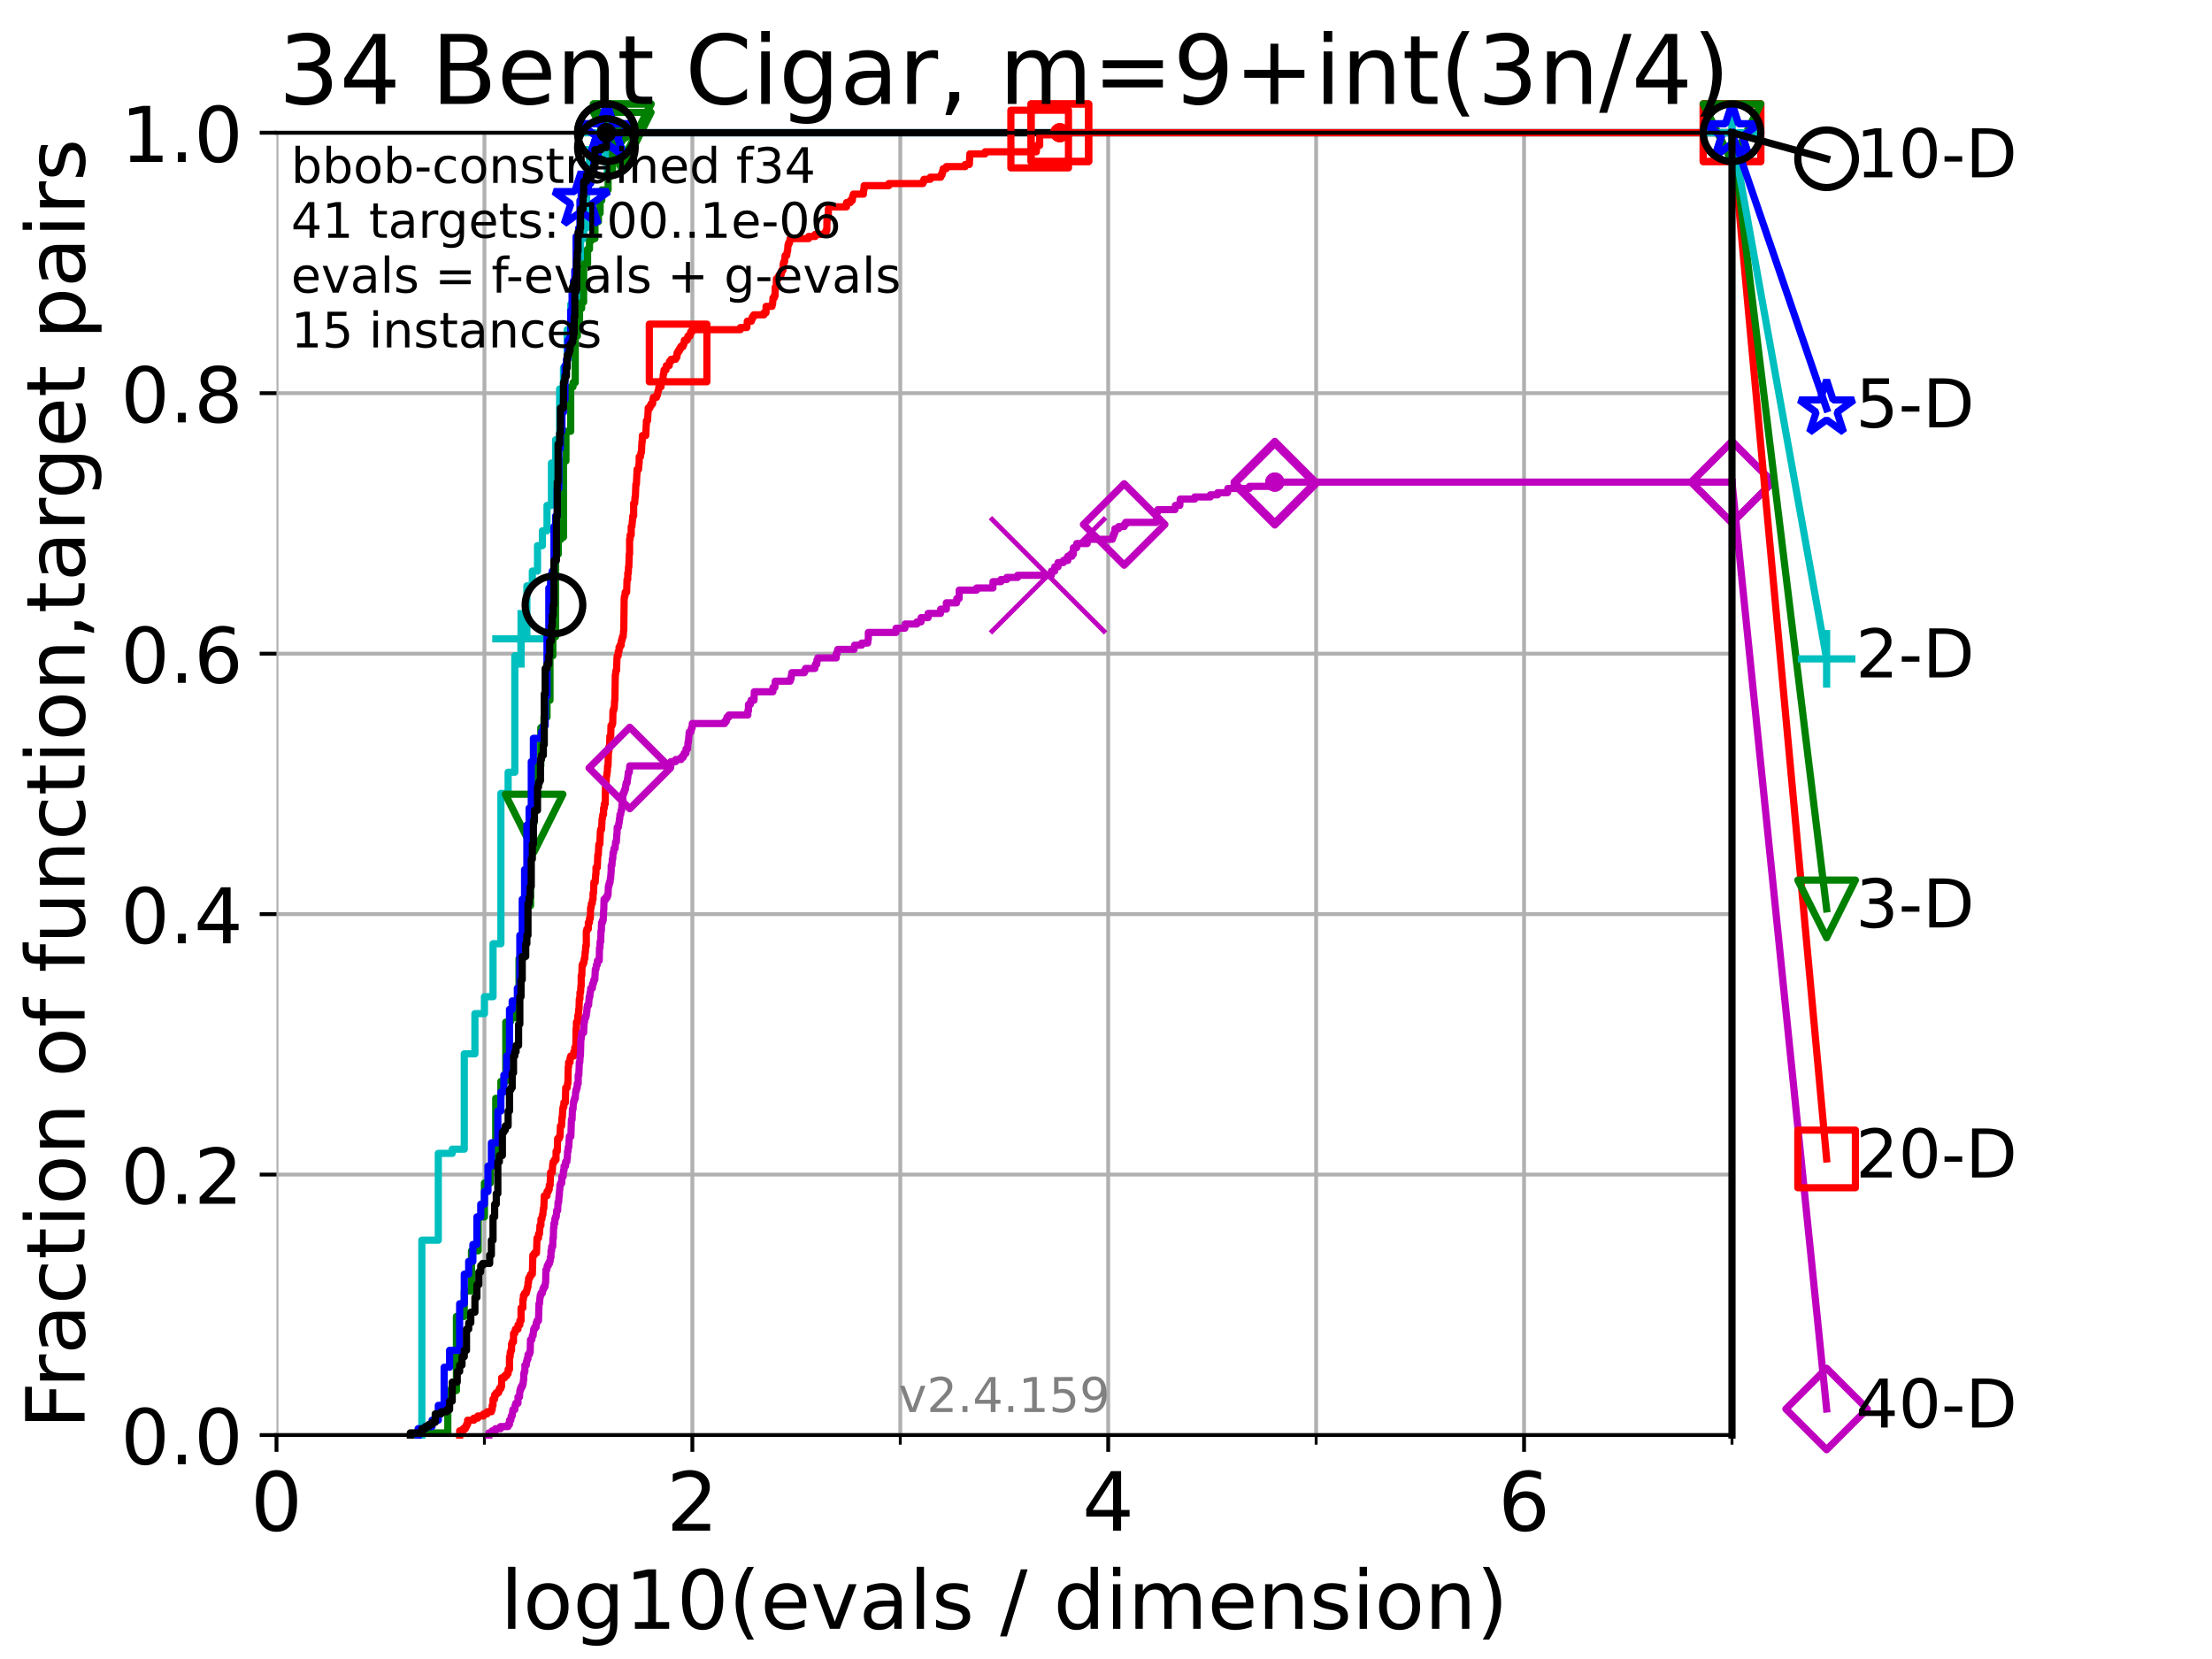 <?xml version="1.0" encoding="utf-8" standalone="no"?>
<!DOCTYPE svg PUBLIC "-//W3C//DTD SVG 1.1//EN"
  "http://www.w3.org/Graphics/SVG/1.1/DTD/svg11.dtd">
<!-- Created with matplotlib (https://matplotlib.org/) -->
<svg height="345.6pt" version="1.1" viewBox="0 0 460.8 345.6" width="460.8pt" xmlns="http://www.w3.org/2000/svg" xmlns:xlink="http://www.w3.org/1999/xlink">
 <defs>
  <style type="text/css">*{stroke-linecap:butt;stroke-linejoin:round;}</style>
 </defs>
 <g id="figure_1">
  <g id="patch_1">
   <path d="M 0 345.6 
L 460.8 345.6 
L 460.8 0 
L 0 0 
z
" style="fill:#ffffff;"/>
  </g>
  <g id="axes_1">
   <g id="patch_2">
    <path d="M 57.6 298.944 
L 360.806 298.944 
L 360.806 27.648 
L 57.6 27.648 
z
" style="fill:#ffffff;"/>
   </g>
   <g id="matplotlib.axis_1">
    <g id="xtick_1">
     <g id="line2d_1">
      <path clip-path="url(#peb96263127)" d="M 57.6 298.944 
L 57.6 27.648 
" style="fill:none;stroke:#b0b0b0;stroke-linecap:square;stroke-width:0.8;"/>
     </g>
     <g id="line2d_2">
      <defs>
       <path d="M 0 0 
L 0 3.5 
" id="mb696a43971" style="stroke:#000000;stroke-width:0.8;"/>
      </defs>
      <g>
       <use style="stroke:#000000;stroke-width:0.8;" x="57.6" xlink:href="#mb696a43971" y="298.944"/>
      </g>
     </g>
     <g id="text_1">
      <!-- 0 -->
      <g transform="translate(52.192 318.861)scale(0.17 -0.17)">
       <defs>
        <path d="M 31.781 66.406 
Q 24.172 66.406 20.328 58.906 
Q 16.5 51.422 16.5 36.375 
Q 16.5 21.391 20.328 13.891 
Q 24.172 6.391 31.781 6.391 
Q 39.453 6.391 43.281 13.891 
Q 47.125 21.391 47.125 36.375 
Q 47.125 51.422 43.281 58.906 
Q 39.453 66.406 31.781 66.406 
z
M 31.781 74.219 
Q 44.047 74.219 50.516 64.516 
Q 56.984 54.828 56.984 36.375 
Q 56.984 17.969 50.516 8.266 
Q 44.047 -1.422 31.781 -1.422 
Q 19.531 -1.422 13.062 8.266 
Q 6.594 17.969 6.594 36.375 
Q 6.594 54.828 13.062 64.516 
Q 19.531 74.219 31.781 74.219 
z
" id="DejaVuSans-48"/>
       </defs>
       <use xlink:href="#DejaVuSans-48"/>
      </g>
     </g>
    </g>
    <g id="xtick_2">
     <g id="line2d_3">
      <path clip-path="url(#peb96263127)" d="M 144.23 298.944 
L 144.23 27.648 
" style="fill:none;stroke:#b0b0b0;stroke-linecap:square;stroke-width:0.8;"/>
     </g>
     <g id="line2d_4">
      <g>
       <use style="stroke:#000000;stroke-width:0.8;" x="144.23" xlink:href="#mb696a43971" y="298.944"/>
      </g>
     </g>
     <g id="text_2">
      <!-- 2 -->
      <g transform="translate(138.822 318.861)scale(0.17 -0.17)">
       <defs>
        <path d="M 19.188 8.297 
L 53.609 8.297 
L 53.609 0 
L 7.328 0 
L 7.328 8.297 
Q 12.938 14.109 22.625 23.891 
Q 32.328 33.688 34.812 36.531 
Q 39.547 41.844 41.422 45.531 
Q 43.312 49.219 43.312 52.781 
Q 43.312 58.594 39.234 62.25 
Q 35.156 65.922 28.609 65.922 
Q 23.969 65.922 18.812 64.312 
Q 13.672 62.703 7.812 59.422 
L 7.812 69.391 
Q 13.766 71.781 18.938 73 
Q 24.125 74.219 28.422 74.219 
Q 39.75 74.219 46.484 68.547 
Q 53.219 62.891 53.219 53.422 
Q 53.219 48.922 51.531 44.891 
Q 49.859 40.875 45.406 35.406 
Q 44.188 33.984 37.641 27.219 
Q 31.109 20.453 19.188 8.297 
z
" id="DejaVuSans-50"/>
       </defs>
       <use xlink:href="#DejaVuSans-50"/>
      </g>
     </g>
    </g>
    <g id="xtick_3">
     <g id="line2d_5">
      <path clip-path="url(#peb96263127)" d="M 230.861 298.944 
L 230.861 27.648 
" style="fill:none;stroke:#b0b0b0;stroke-linecap:square;stroke-width:0.8;"/>
     </g>
     <g id="line2d_6">
      <g>
       <use style="stroke:#000000;stroke-width:0.8;" x="230.861" xlink:href="#mb696a43971" y="298.944"/>
      </g>
     </g>
     <g id="text_3">
      <!-- 4 -->
      <g transform="translate(225.453 318.861)scale(0.17 -0.17)">
       <defs>
        <path d="M 37.797 64.312 
L 12.891 25.391 
L 37.797 25.391 
z
M 35.203 72.906 
L 47.609 72.906 
L 47.609 25.391 
L 58.016 25.391 
L 58.016 17.188 
L 47.609 17.188 
L 47.609 0 
L 37.797 0 
L 37.797 17.188 
L 4.891 17.188 
L 4.891 26.703 
z
" id="DejaVuSans-52"/>
       </defs>
       <use xlink:href="#DejaVuSans-52"/>
      </g>
     </g>
    </g>
    <g id="xtick_4">
     <g id="line2d_7">
      <path clip-path="url(#peb96263127)" d="M 317.491 298.944 
L 317.491 27.648 
" style="fill:none;stroke:#b0b0b0;stroke-linecap:square;stroke-width:0.8;"/>
     </g>
     <g id="line2d_8">
      <g>
       <use style="stroke:#000000;stroke-width:0.8;" x="317.491" xlink:href="#mb696a43971" y="298.944"/>
      </g>
     </g>
     <g id="text_4">
      <!-- 6 -->
      <g transform="translate(312.083 318.861)scale(0.17 -0.17)">
       <defs>
        <path d="M 33.016 40.375 
Q 26.375 40.375 22.484 35.828 
Q 18.609 31.297 18.609 23.391 
Q 18.609 15.531 22.484 10.953 
Q 26.375 6.391 33.016 6.391 
Q 39.656 6.391 43.531 10.953 
Q 47.406 15.531 47.406 23.391 
Q 47.406 31.297 43.531 35.828 
Q 39.656 40.375 33.016 40.375 
z
M 52.594 71.297 
L 52.594 62.312 
Q 48.875 64.062 45.094 64.984 
Q 41.312 65.922 37.594 65.922 
Q 27.828 65.922 22.672 59.328 
Q 17.531 52.734 16.797 39.406 
Q 19.672 43.656 24.016 45.922 
Q 28.375 48.188 33.594 48.188 
Q 44.578 48.188 50.953 41.516 
Q 57.328 34.859 57.328 23.391 
Q 57.328 12.156 50.688 5.359 
Q 44.047 -1.422 33.016 -1.422 
Q 20.359 -1.422 13.672 8.266 
Q 6.984 17.969 6.984 36.375 
Q 6.984 53.656 15.188 63.938 
Q 23.391 74.219 37.203 74.219 
Q 40.922 74.219 44.703 73.484 
Q 48.484 72.75 52.594 71.297 
z
" id="DejaVuSans-54"/>
       </defs>
       <use xlink:href="#DejaVuSans-54"/>
      </g>
     </g>
    </g>
    <g id="xtick_5">
     <g id="line2d_9">
      <path clip-path="url(#peb96263127)" d="M 100.915 298.944 
L 100.915 27.648 
" style="fill:none;stroke:#b0b0b0;stroke-linecap:square;stroke-width:0.8;"/>
     </g>
     <g id="line2d_10">
      <defs>
       <path d="M 0 0 
L 0 2 
" id="m20b944b59d" style="stroke:#000000;stroke-width:0.6;"/>
      </defs>
      <g>
       <use style="stroke:#000000;stroke-width:0.6;" x="100.915" xlink:href="#m20b944b59d" y="298.944"/>
      </g>
     </g>
    </g>
    <g id="xtick_6">
     <g id="line2d_11">
      <path clip-path="url(#peb96263127)" d="M 187.546 298.944 
L 187.546 27.648 
" style="fill:none;stroke:#b0b0b0;stroke-linecap:square;stroke-width:0.8;"/>
     </g>
     <g id="line2d_12">
      <g>
       <use style="stroke:#000000;stroke-width:0.6;" x="187.546" xlink:href="#m20b944b59d" y="298.944"/>
      </g>
     </g>
    </g>
    <g id="xtick_7">
     <g id="line2d_13">
      <path clip-path="url(#peb96263127)" d="M 274.176 298.944 
L 274.176 27.648 
" style="fill:none;stroke:#b0b0b0;stroke-linecap:square;stroke-width:0.8;"/>
     </g>
     <g id="line2d_14">
      <g>
       <use style="stroke:#000000;stroke-width:0.6;" x="274.176" xlink:href="#m20b944b59d" y="298.944"/>
      </g>
     </g>
    </g>
    <g id="xtick_8">
     <g id="line2d_15">
      <path clip-path="url(#peb96263127)" d="M 360.806 298.944 
L 360.806 27.648 
" style="fill:none;stroke:#b0b0b0;stroke-linecap:square;stroke-width:0.8;"/>
     </g>
     <g id="line2d_16">
      <g>
       <use style="stroke:#000000;stroke-width:0.6;" x="360.806" xlink:href="#m20b944b59d" y="298.944"/>
      </g>
     </g>
    </g>
    <g id="text_5">
     <!-- log10(evals / dimension) -->
     <g transform="translate(104.239 339.314)scale(0.17 -0.17)">
      <defs>
       <path d="M 9.422 75.984 
L 18.406 75.984 
L 18.406 0 
L 9.422 0 
z
" id="DejaVuSans-108"/>
       <path d="M 30.609 48.391 
Q 23.391 48.391 19.188 42.75 
Q 14.984 37.109 14.984 27.297 
Q 14.984 17.484 19.156 11.844 
Q 23.344 6.203 30.609 6.203 
Q 37.797 6.203 41.984 11.859 
Q 46.188 17.531 46.188 27.297 
Q 46.188 37.016 41.984 42.703 
Q 37.797 48.391 30.609 48.391 
z
M 30.609 56 
Q 42.328 56 49.016 48.375 
Q 55.719 40.766 55.719 27.297 
Q 55.719 13.875 49.016 6.219 
Q 42.328 -1.422 30.609 -1.422 
Q 18.844 -1.422 12.172 6.219 
Q 5.516 13.875 5.516 27.297 
Q 5.516 40.766 12.172 48.375 
Q 18.844 56 30.609 56 
z
" id="DejaVuSans-111"/>
       <path d="M 45.406 27.984 
Q 45.406 37.75 41.375 43.109 
Q 37.359 48.484 30.078 48.484 
Q 22.859 48.484 18.828 43.109 
Q 14.797 37.75 14.797 27.984 
Q 14.797 18.266 18.828 12.891 
Q 22.859 7.516 30.078 7.516 
Q 37.359 7.516 41.375 12.891 
Q 45.406 18.266 45.406 27.984 
z
M 54.391 6.781 
Q 54.391 -7.172 48.188 -13.984 
Q 42 -20.797 29.203 -20.797 
Q 24.469 -20.797 20.266 -20.094 
Q 16.062 -19.391 12.109 -17.922 
L 12.109 -9.188 
Q 16.062 -11.328 19.922 -12.344 
Q 23.781 -13.375 27.781 -13.375 
Q 36.625 -13.375 41.016 -8.766 
Q 45.406 -4.156 45.406 5.172 
L 45.406 9.625 
Q 42.625 4.781 38.281 2.391 
Q 33.938 0 27.875 0 
Q 17.828 0 11.672 7.656 
Q 5.516 15.328 5.516 27.984 
Q 5.516 40.672 11.672 48.328 
Q 17.828 56 27.875 56 
Q 33.938 56 38.281 53.609 
Q 42.625 51.219 45.406 46.391 
L 45.406 54.688 
L 54.391 54.688 
z
" id="DejaVuSans-103"/>
       <path d="M 12.406 8.297 
L 28.516 8.297 
L 28.516 63.922 
L 10.984 60.406 
L 10.984 69.391 
L 28.422 72.906 
L 38.281 72.906 
L 38.281 8.297 
L 54.391 8.297 
L 54.391 0 
L 12.406 0 
z
" id="DejaVuSans-49"/>
       <path d="M 31 75.875 
Q 24.469 64.656 21.281 53.656 
Q 18.109 42.672 18.109 31.391 
Q 18.109 20.125 21.312 9.062 
Q 24.516 -2 31 -13.188 
L 23.188 -13.188 
Q 15.875 -1.703 12.234 9.375 
Q 8.594 20.453 8.594 31.391 
Q 8.594 42.281 12.203 53.312 
Q 15.828 64.359 23.188 75.875 
z
" id="DejaVuSans-40"/>
       <path d="M 56.203 29.594 
L 56.203 25.203 
L 14.891 25.203 
Q 15.484 15.922 20.484 11.062 
Q 25.484 6.203 34.422 6.203 
Q 39.594 6.203 44.453 7.469 
Q 49.312 8.734 54.109 11.281 
L 54.109 2.781 
Q 49.266 0.734 44.188 -0.344 
Q 39.109 -1.422 33.891 -1.422 
Q 20.797 -1.422 13.156 6.188 
Q 5.516 13.812 5.516 26.812 
Q 5.516 40.234 12.766 48.109 
Q 20.016 56 32.328 56 
Q 43.359 56 49.781 48.891 
Q 56.203 41.797 56.203 29.594 
z
M 47.219 32.234 
Q 47.125 39.594 43.094 43.984 
Q 39.062 48.391 32.422 48.391 
Q 24.906 48.391 20.391 44.141 
Q 15.875 39.891 15.188 32.172 
z
" id="DejaVuSans-101"/>
       <path d="M 2.984 54.688 
L 12.5 54.688 
L 29.594 8.797 
L 46.688 54.688 
L 56.203 54.688 
L 35.688 0 
L 23.484 0 
z
" id="DejaVuSans-118"/>
       <path d="M 34.281 27.484 
Q 23.391 27.484 19.188 25 
Q 14.984 22.516 14.984 16.5 
Q 14.984 11.719 18.141 8.906 
Q 21.297 6.109 26.703 6.109 
Q 34.188 6.109 38.703 11.406 
Q 43.219 16.703 43.219 25.484 
L 43.219 27.484 
z
M 52.203 31.203 
L 52.203 0 
L 43.219 0 
L 43.219 8.297 
Q 40.141 3.328 35.547 0.953 
Q 30.953 -1.422 24.312 -1.422 
Q 15.922 -1.422 10.953 3.297 
Q 6 8.016 6 15.922 
Q 6 25.141 12.172 29.828 
Q 18.359 34.516 30.609 34.516 
L 43.219 34.516 
L 43.219 35.406 
Q 43.219 41.609 39.141 45 
Q 35.062 48.391 27.688 48.391 
Q 23 48.391 18.547 47.266 
Q 14.109 46.141 10.016 43.891 
L 10.016 52.203 
Q 14.938 54.109 19.578 55.047 
Q 24.219 56 28.609 56 
Q 40.484 56 46.344 49.844 
Q 52.203 43.703 52.203 31.203 
z
" id="DejaVuSans-97"/>
       <path d="M 44.281 53.078 
L 44.281 44.578 
Q 40.484 46.531 36.375 47.5 
Q 32.281 48.484 27.875 48.484 
Q 21.188 48.484 17.844 46.438 
Q 14.5 44.391 14.5 40.281 
Q 14.5 37.156 16.891 35.375 
Q 19.281 33.594 26.516 31.984 
L 29.594 31.297 
Q 39.156 29.25 43.188 25.516 
Q 47.219 21.781 47.219 15.094 
Q 47.219 7.469 41.188 3.016 
Q 35.156 -1.422 24.609 -1.422 
Q 20.219 -1.422 15.453 -0.562 
Q 10.688 0.297 5.422 2 
L 5.422 11.281 
Q 10.406 8.688 15.234 7.391 
Q 20.062 6.109 24.812 6.109 
Q 31.156 6.109 34.562 8.281 
Q 37.984 10.453 37.984 14.406 
Q 37.984 18.062 35.516 20.016 
Q 33.062 21.969 24.703 23.781 
L 21.578 24.516 
Q 13.234 26.266 9.516 29.906 
Q 5.812 33.547 5.812 39.891 
Q 5.812 47.609 11.281 51.797 
Q 16.75 56 26.812 56 
Q 31.781 56 36.172 55.266 
Q 40.578 54.547 44.281 53.078 
z
" id="DejaVuSans-115"/>
       <path id="DejaVuSans-32"/>
       <path d="M 25.391 72.906 
L 33.688 72.906 
L 8.297 -9.281 
L 0 -9.281 
z
" id="DejaVuSans-47"/>
       <path d="M 45.406 46.391 
L 45.406 75.984 
L 54.391 75.984 
L 54.391 0 
L 45.406 0 
L 45.406 8.203 
Q 42.578 3.328 38.25 0.953 
Q 33.938 -1.422 27.875 -1.422 
Q 17.969 -1.422 11.734 6.484 
Q 5.516 14.406 5.516 27.297 
Q 5.516 40.188 11.734 48.094 
Q 17.969 56 27.875 56 
Q 33.938 56 38.25 53.625 
Q 42.578 51.266 45.406 46.391 
z
M 14.797 27.297 
Q 14.797 17.391 18.875 11.75 
Q 22.953 6.109 30.078 6.109 
Q 37.203 6.109 41.297 11.75 
Q 45.406 17.391 45.406 27.297 
Q 45.406 37.203 41.297 42.844 
Q 37.203 48.484 30.078 48.484 
Q 22.953 48.484 18.875 42.844 
Q 14.797 37.203 14.797 27.297 
z
" id="DejaVuSans-100"/>
       <path d="M 9.422 54.688 
L 18.406 54.688 
L 18.406 0 
L 9.422 0 
z
M 9.422 75.984 
L 18.406 75.984 
L 18.406 64.594 
L 9.422 64.594 
z
" id="DejaVuSans-105"/>
       <path d="M 52 44.188 
Q 55.375 50.25 60.062 53.125 
Q 64.75 56 71.094 56 
Q 79.641 56 84.281 50.016 
Q 88.922 44.047 88.922 33.016 
L 88.922 0 
L 79.891 0 
L 79.891 32.719 
Q 79.891 40.578 77.094 44.375 
Q 74.312 48.188 68.609 48.188 
Q 61.625 48.188 57.562 43.547 
Q 53.516 38.922 53.516 30.906 
L 53.516 0 
L 44.484 0 
L 44.484 32.719 
Q 44.484 40.625 41.703 44.406 
Q 38.922 48.188 33.109 48.188 
Q 26.219 48.188 22.156 43.531 
Q 18.109 38.875 18.109 30.906 
L 18.109 0 
L 9.078 0 
L 9.078 54.688 
L 18.109 54.688 
L 18.109 46.188 
Q 21.188 51.219 25.484 53.609 
Q 29.781 56 35.688 56 
Q 41.656 56 45.828 52.969 
Q 50 49.953 52 44.188 
z
" id="DejaVuSans-109"/>
       <path d="M 54.891 33.016 
L 54.891 0 
L 45.906 0 
L 45.906 32.719 
Q 45.906 40.484 42.875 44.328 
Q 39.844 48.188 33.797 48.188 
Q 26.516 48.188 22.312 43.547 
Q 18.109 38.922 18.109 30.906 
L 18.109 0 
L 9.078 0 
L 9.078 54.688 
L 18.109 54.688 
L 18.109 46.188 
Q 21.344 51.125 25.703 53.562 
Q 30.078 56 35.797 56 
Q 45.219 56 50.047 50.172 
Q 54.891 44.344 54.891 33.016 
z
" id="DejaVuSans-110"/>
       <path d="M 8.016 75.875 
L 15.828 75.875 
Q 23.141 64.359 26.781 53.312 
Q 30.422 42.281 30.422 31.391 
Q 30.422 20.453 26.781 9.375 
Q 23.141 -1.703 15.828 -13.188 
L 8.016 -13.188 
Q 14.5 -2 17.703 9.062 
Q 20.906 20.125 20.906 31.391 
Q 20.906 42.672 17.703 53.656 
Q 14.5 64.656 8.016 75.875 
z
" id="DejaVuSans-41"/>
      </defs>
      <use xlink:href="#DejaVuSans-108"/>
      <use x="27.783" xlink:href="#DejaVuSans-111"/>
      <use x="88.965" xlink:href="#DejaVuSans-103"/>
      <use x="152.441" xlink:href="#DejaVuSans-49"/>
      <use x="216.064" xlink:href="#DejaVuSans-48"/>
      <use x="279.688" xlink:href="#DejaVuSans-40"/>
      <use x="318.701" xlink:href="#DejaVuSans-101"/>
      <use x="380.225" xlink:href="#DejaVuSans-118"/>
      <use x="439.404" xlink:href="#DejaVuSans-97"/>
      <use x="500.684" xlink:href="#DejaVuSans-108"/>
      <use x="528.467" xlink:href="#DejaVuSans-115"/>
      <use x="580.566" xlink:href="#DejaVuSans-32"/>
      <use x="612.354" xlink:href="#DejaVuSans-47"/>
      <use x="646.045" xlink:href="#DejaVuSans-32"/>
      <use x="677.832" xlink:href="#DejaVuSans-100"/>
      <use x="741.309" xlink:href="#DejaVuSans-105"/>
      <use x="769.092" xlink:href="#DejaVuSans-109"/>
      <use x="866.504" xlink:href="#DejaVuSans-101"/>
      <use x="928.027" xlink:href="#DejaVuSans-110"/>
      <use x="991.406" xlink:href="#DejaVuSans-115"/>
      <use x="1043.506" xlink:href="#DejaVuSans-105"/>
      <use x="1071.289" xlink:href="#DejaVuSans-111"/>
      <use x="1132.471" xlink:href="#DejaVuSans-110"/>
      <use x="1195.85" xlink:href="#DejaVuSans-41"/>
     </g>
    </g>
   </g>
   <g id="matplotlib.axis_2">
    <g id="ytick_1">
     <g id="line2d_17">
      <path clip-path="url(#peb96263127)" d="M 57.6 298.944 
L 360.806 298.944 
" style="fill:none;stroke:#b0b0b0;stroke-linecap:square;stroke-width:0.8;"/>
     </g>
     <g id="line2d_18">
      <defs>
       <path d="M 0 0 
L -3.5 0 
" id="mbf7a7f2a8a" style="stroke:#000000;stroke-width:0.8;"/>
      </defs>
      <g>
       <use style="stroke:#000000;stroke-width:0.8;" x="57.6" xlink:href="#mbf7a7f2a8a" y="298.944"/>
      </g>
     </g>
     <g id="text_6">
      <!-- 0.0 -->
      <g transform="translate(25.155 305.023)scale(0.16 -0.16)">
       <defs>
        <path d="M 10.688 12.406 
L 21 12.406 
L 21 0 
L 10.688 0 
z
" id="DejaVuSans-46"/>
       </defs>
       <use xlink:href="#DejaVuSans-48"/>
       <use x="63.623" xlink:href="#DejaVuSans-46"/>
       <use x="95.41" xlink:href="#DejaVuSans-48"/>
      </g>
     </g>
    </g>
    <g id="ytick_2">
     <g id="line2d_19">
      <path clip-path="url(#peb96263127)" d="M 57.6 244.685 
L 360.806 244.685 
" style="fill:none;stroke:#b0b0b0;stroke-linecap:square;stroke-width:0.8;"/>
     </g>
     <g id="line2d_20">
      <g>
       <use style="stroke:#000000;stroke-width:0.8;" x="57.6" xlink:href="#mbf7a7f2a8a" y="244.685"/>
      </g>
     </g>
     <g id="text_7">
      <!-- 0.2 -->
      <g transform="translate(25.155 250.764)scale(0.16 -0.16)">
       <use xlink:href="#DejaVuSans-48"/>
       <use x="63.623" xlink:href="#DejaVuSans-46"/>
       <use x="95.41" xlink:href="#DejaVuSans-50"/>
      </g>
     </g>
    </g>
    <g id="ytick_3">
     <g id="line2d_21">
      <path clip-path="url(#peb96263127)" d="M 57.6 190.426 
L 360.806 190.426 
" style="fill:none;stroke:#b0b0b0;stroke-linecap:square;stroke-width:0.8;"/>
     </g>
     <g id="line2d_22">
      <g>
       <use style="stroke:#000000;stroke-width:0.8;" x="57.6" xlink:href="#mbf7a7f2a8a" y="190.426"/>
      </g>
     </g>
     <g id="text_8">
      <!-- 0.4 -->
      <g transform="translate(25.155 196.504)scale(0.16 -0.16)">
       <use xlink:href="#DejaVuSans-48"/>
       <use x="63.623" xlink:href="#DejaVuSans-46"/>
       <use x="95.41" xlink:href="#DejaVuSans-52"/>
      </g>
     </g>
    </g>
    <g id="ytick_4">
     <g id="line2d_23">
      <path clip-path="url(#peb96263127)" d="M 57.6 136.166 
L 360.806 136.166 
" style="fill:none;stroke:#b0b0b0;stroke-linecap:square;stroke-width:0.8;"/>
     </g>
     <g id="line2d_24">
      <g>
       <use style="stroke:#000000;stroke-width:0.8;" x="57.6" xlink:href="#mbf7a7f2a8a" y="136.166"/>
      </g>
     </g>
     <g id="text_9">
      <!-- 0.6 -->
      <g transform="translate(25.155 142.245)scale(0.16 -0.16)">
       <use xlink:href="#DejaVuSans-48"/>
       <use x="63.623" xlink:href="#DejaVuSans-46"/>
       <use x="95.41" xlink:href="#DejaVuSans-54"/>
      </g>
     </g>
    </g>
    <g id="ytick_5">
     <g id="line2d_25">
      <path clip-path="url(#peb96263127)" d="M 57.6 81.907 
L 360.806 81.907 
" style="fill:none;stroke:#b0b0b0;stroke-linecap:square;stroke-width:0.8;"/>
     </g>
     <g id="line2d_26">
      <g>
       <use style="stroke:#000000;stroke-width:0.8;" x="57.6" xlink:href="#mbf7a7f2a8a" y="81.907"/>
      </g>
     </g>
     <g id="text_10">
      <!-- 0.8 -->
      <g transform="translate(25.155 87.986)scale(0.16 -0.16)">
       <defs>
        <path d="M 31.781 34.625 
Q 24.75 34.625 20.719 30.859 
Q 16.703 27.094 16.703 20.516 
Q 16.703 13.922 20.719 10.156 
Q 24.75 6.391 31.781 6.391 
Q 38.812 6.391 42.859 10.172 
Q 46.922 13.969 46.922 20.516 
Q 46.922 27.094 42.891 30.859 
Q 38.875 34.625 31.781 34.625 
z
M 21.922 38.812 
Q 15.578 40.375 12.031 44.719 
Q 8.5 49.078 8.5 55.328 
Q 8.5 64.062 14.719 69.141 
Q 20.953 74.219 31.781 74.219 
Q 42.672 74.219 48.875 69.141 
Q 55.078 64.062 55.078 55.328 
Q 55.078 49.078 51.531 44.719 
Q 48 40.375 41.703 38.812 
Q 48.828 37.156 52.797 32.312 
Q 56.781 27.484 56.781 20.516 
Q 56.781 9.906 50.312 4.234 
Q 43.844 -1.422 31.781 -1.422 
Q 19.734 -1.422 13.25 4.234 
Q 6.781 9.906 6.781 20.516 
Q 6.781 27.484 10.781 32.312 
Q 14.797 37.156 21.922 38.812 
z
M 18.312 54.391 
Q 18.312 48.734 21.844 45.562 
Q 25.391 42.391 31.781 42.391 
Q 38.141 42.391 41.719 45.562 
Q 45.312 48.734 45.312 54.391 
Q 45.312 60.062 41.719 63.234 
Q 38.141 66.406 31.781 66.406 
Q 25.391 66.406 21.844 63.234 
Q 18.312 60.062 18.312 54.391 
z
" id="DejaVuSans-56"/>
       </defs>
       <use xlink:href="#DejaVuSans-48"/>
       <use x="63.623" xlink:href="#DejaVuSans-46"/>
       <use x="95.41" xlink:href="#DejaVuSans-56"/>
      </g>
     </g>
    </g>
    <g id="ytick_6">
     <g id="line2d_27">
      <path clip-path="url(#peb96263127)" d="M 57.6 27.648 
L 360.806 27.648 
" style="fill:none;stroke:#b0b0b0;stroke-linecap:square;stroke-width:0.8;"/>
     </g>
     <g id="line2d_28">
      <g>
       <use style="stroke:#000000;stroke-width:0.8;" x="57.6" xlink:href="#mbf7a7f2a8a" y="27.648"/>
      </g>
     </g>
     <g id="text_11">
      <!-- 1.0 -->
      <g transform="translate(25.155 33.727)scale(0.16 -0.16)">
       <use xlink:href="#DejaVuSans-49"/>
       <use x="63.623" xlink:href="#DejaVuSans-46"/>
       <use x="95.41" xlink:href="#DejaVuSans-48"/>
      </g>
     </g>
    </g>
    <g id="text_12">
     <!-- Fraction of function,target pairs -->
     <g transform="translate(17.62 297.681)rotate(-90)scale(0.17 -0.17)">
      <defs>
       <path d="M 9.812 72.906 
L 51.703 72.906 
L 51.703 64.594 
L 19.672 64.594 
L 19.672 43.109 
L 48.578 43.109 
L 48.578 34.812 
L 19.672 34.812 
L 19.672 0 
L 9.812 0 
z
" id="DejaVuSans-70"/>
       <path d="M 41.109 46.297 
Q 39.594 47.172 37.812 47.578 
Q 36.031 48 33.891 48 
Q 26.266 48 22.188 43.047 
Q 18.109 38.094 18.109 28.812 
L 18.109 0 
L 9.078 0 
L 9.078 54.688 
L 18.109 54.688 
L 18.109 46.188 
Q 20.953 51.172 25.484 53.578 
Q 30.031 56 36.531 56 
Q 37.453 56 38.578 55.875 
Q 39.703 55.766 41.062 55.516 
z
" id="DejaVuSans-114"/>
       <path d="M 48.781 52.594 
L 48.781 44.188 
Q 44.969 46.297 41.141 47.344 
Q 37.312 48.391 33.406 48.391 
Q 24.656 48.391 19.812 42.844 
Q 14.984 37.312 14.984 27.297 
Q 14.984 17.281 19.812 11.734 
Q 24.656 6.203 33.406 6.203 
Q 37.312 6.203 41.141 7.25 
Q 44.969 8.297 48.781 10.406 
L 48.781 2.094 
Q 45.016 0.344 40.984 -0.531 
Q 36.969 -1.422 32.422 -1.422 
Q 20.062 -1.422 12.781 6.344 
Q 5.516 14.109 5.516 27.297 
Q 5.516 40.672 12.859 48.328 
Q 20.219 56 33.016 56 
Q 37.156 56 41.109 55.141 
Q 45.062 54.297 48.781 52.594 
z
" id="DejaVuSans-99"/>
       <path d="M 18.312 70.219 
L 18.312 54.688 
L 36.812 54.688 
L 36.812 47.703 
L 18.312 47.703 
L 18.312 18.016 
Q 18.312 11.328 20.141 9.422 
Q 21.969 7.516 27.594 7.516 
L 36.812 7.516 
L 36.812 0 
L 27.594 0 
Q 17.188 0 13.234 3.875 
Q 9.281 7.766 9.281 18.016 
L 9.281 47.703 
L 2.688 47.703 
L 2.688 54.688 
L 9.281 54.688 
L 9.281 70.219 
z
" id="DejaVuSans-116"/>
       <path d="M 37.109 75.984 
L 37.109 68.5 
L 28.516 68.5 
Q 23.688 68.5 21.797 66.547 
Q 19.922 64.594 19.922 59.516 
L 19.922 54.688 
L 34.719 54.688 
L 34.719 47.703 
L 19.922 47.703 
L 19.922 0 
L 10.891 0 
L 10.891 47.703 
L 2.297 47.703 
L 2.297 54.688 
L 10.891 54.688 
L 10.891 58.5 
Q 10.891 67.625 15.141 71.797 
Q 19.391 75.984 28.609 75.984 
z
" id="DejaVuSans-102"/>
       <path d="M 8.5 21.578 
L 8.5 54.688 
L 17.484 54.688 
L 17.484 21.922 
Q 17.484 14.156 20.5 10.266 
Q 23.531 6.391 29.594 6.391 
Q 36.859 6.391 41.078 11.031 
Q 45.312 15.672 45.312 23.688 
L 45.312 54.688 
L 54.297 54.688 
L 54.297 0 
L 45.312 0 
L 45.312 8.406 
Q 42.047 3.422 37.719 1 
Q 33.406 -1.422 27.688 -1.422 
Q 18.266 -1.422 13.375 4.438 
Q 8.5 10.297 8.5 21.578 
z
M 31.109 56 
z
" id="DejaVuSans-117"/>
       <path d="M 11.719 12.406 
L 22.016 12.406 
L 22.016 4 
L 14.016 -11.625 
L 7.719 -11.625 
L 11.719 4 
z
" id="DejaVuSans-44"/>
       <path d="M 18.109 8.203 
L 18.109 -20.797 
L 9.078 -20.797 
L 9.078 54.688 
L 18.109 54.688 
L 18.109 46.391 
Q 20.953 51.266 25.266 53.625 
Q 29.594 56 35.594 56 
Q 45.562 56 51.781 48.094 
Q 58.016 40.188 58.016 27.297 
Q 58.016 14.406 51.781 6.484 
Q 45.562 -1.422 35.594 -1.422 
Q 29.594 -1.422 25.266 0.953 
Q 20.953 3.328 18.109 8.203 
z
M 48.688 27.297 
Q 48.688 37.203 44.609 42.844 
Q 40.531 48.484 33.406 48.484 
Q 26.266 48.484 22.188 42.844 
Q 18.109 37.203 18.109 27.297 
Q 18.109 17.391 22.188 11.75 
Q 26.266 6.109 33.406 6.109 
Q 40.531 6.109 44.609 11.75 
Q 48.688 17.391 48.688 27.297 
z
" id="DejaVuSans-112"/>
      </defs>
      <use xlink:href="#DejaVuSans-70"/>
      <use x="50.27" xlink:href="#DejaVuSans-114"/>
      <use x="91.383" xlink:href="#DejaVuSans-97"/>
      <use x="152.662" xlink:href="#DejaVuSans-99"/>
      <use x="207.643" xlink:href="#DejaVuSans-116"/>
      <use x="246.852" xlink:href="#DejaVuSans-105"/>
      <use x="274.635" xlink:href="#DejaVuSans-111"/>
      <use x="335.816" xlink:href="#DejaVuSans-110"/>
      <use x="399.195" xlink:href="#DejaVuSans-32"/>
      <use x="430.982" xlink:href="#DejaVuSans-111"/>
      <use x="492.164" xlink:href="#DejaVuSans-102"/>
      <use x="527.369" xlink:href="#DejaVuSans-32"/>
      <use x="559.156" xlink:href="#DejaVuSans-102"/>
      <use x="594.361" xlink:href="#DejaVuSans-117"/>
      <use x="657.74" xlink:href="#DejaVuSans-110"/>
      <use x="721.119" xlink:href="#DejaVuSans-99"/>
      <use x="776.1" xlink:href="#DejaVuSans-116"/>
      <use x="815.309" xlink:href="#DejaVuSans-105"/>
      <use x="843.092" xlink:href="#DejaVuSans-111"/>
      <use x="904.273" xlink:href="#DejaVuSans-110"/>
      <use x="967.652" xlink:href="#DejaVuSans-44"/>
      <use x="999.439" xlink:href="#DejaVuSans-116"/>
      <use x="1038.648" xlink:href="#DejaVuSans-97"/>
      <use x="1099.928" xlink:href="#DejaVuSans-114"/>
      <use x="1139.291" xlink:href="#DejaVuSans-103"/>
      <use x="1202.768" xlink:href="#DejaVuSans-101"/>
      <use x="1264.291" xlink:href="#DejaVuSans-116"/>
      <use x="1303.5" xlink:href="#DejaVuSans-32"/>
      <use x="1335.287" xlink:href="#DejaVuSans-112"/>
      <use x="1398.764" xlink:href="#DejaVuSans-97"/>
      <use x="1460.043" xlink:href="#DejaVuSans-105"/>
      <use x="1487.826" xlink:href="#DejaVuSans-114"/>
      <use x="1528.939" xlink:href="#DejaVuSans-115"/>
     </g>
    </g>
   </g>
   <g id="line2d_29">
    <defs>
     <path d="M 0 1.5 
C 0.398 1.5 0.779 1.342 1.061 1.061 
C 1.342 0.779 1.5 0.398 1.5 0 
C 1.5 -0.398 1.342 -0.779 1.061 -1.061 
C 0.779 -1.342 0.398 -1.5 0 -1.5 
C -0.398 -1.5 -0.779 -1.342 -1.061 -1.061 
C -1.342 -0.779 -1.5 -0.398 -1.5 0 
C -1.5 0.398 -1.342 0.779 -1.061 1.061 
C -0.779 1.342 -0.398 1.5 0 1.5 
z
" id="m8fd9e1a9ef" style="stroke:#00bfbf;"/>
    </defs>
    <g>
     <use style="fill:#00bfbf;stroke:#00bfbf;" x="126.517" xlink:href="#m8fd9e1a9ef" y="27.648"/>
     <use style="fill:#00bfbf;stroke:#00bfbf;" x="126.517" xlink:href="#m8fd9e1a9ef" y="27.648"/>
    </g>
   </g>
   <g id="line2d_30">
    <path d="M 87.876 298.944 
L 87.876 258.36 
L 91.306 258.36 
L 91.306 240.273 
L 94.206 240.273 
L 94.206 239.391 
L 96.718 239.391 
L 96.718 219.54 
L 98.933 219.54 
L 98.933 211.159 
L 100.915 211.159 
L 100.915 207.63 
L 102.708 207.63 
L 102.708 196.601 
L 104.345 196.601 
L 104.345 165.281 
L 105.851 165.281 
L 105.851 160.87 
L 107.245 160.87 
L 107.245 136.608 
L 108.543 136.608 
L 108.543 133.078 
L 109.757 133.078 
L 109.757 122.05 
L 110.897 122.05 
L 110.897 118.962 
L 111.972 118.962 
L 111.972 113.669 
L 112.989 113.669 
L 112.989 110.581 
L 113.954 110.581 
L 113.954 105.287 
L 114.872 105.287 
L 114.872 96.465 
L 115.747 96.465 
L 115.747 91.612 
L 116.584 91.612 
L 116.584 81.025 
L 117.384 81.025 
L 117.384 76.614 
L 118.152 76.614 
L 118.152 68.673 
L 118.89 68.673 
L 118.89 63.38 
L 119.6 63.38 
L 119.6 62.497 
L 120.284 62.497 
L 120.284 55.88 
L 120.944 55.88 
L 120.944 49.705 
L 121.582 49.705 
L 121.582 47.499 
L 122.199 47.499 
L 122.199 36.912 
L 122.796 36.912 
L 122.796 32.059 
L 125.527 32.059 
L 125.527 31.618 
L 126.029 31.618 
L 126.029 31.177 
L 126.517 31.177 
L 126.517 27.648 
L 360.806 27.648 
" style="fill:none;stroke:#00bfbf;stroke-linecap:square;stroke-width:1.5;"/>
   </g>
   <g id="line2d_31">
    <defs>
     <path d="M -6 0 
L 6 0 
M 0 6 
L 0 -6 
" id="m51a62df713" style="stroke:#00bfbf;stroke-width:1.5;"/>
    </defs>
    <g>
     <use style="fill-opacity:0;stroke:#00bfbf;stroke-width:1.5;" x="108.543" xlink:href="#m51a62df713" y="133.078"/>
     <use style="fill-opacity:0;stroke:#00bfbf;stroke-width:1.5;" x="126.517" xlink:href="#m51a62df713" y="31.177"/>
     <use style="fill-opacity:0;stroke:#00bfbf;stroke-width:1.5;" x="126.517" xlink:href="#m51a62df713" y="27.648"/>
     <use style="fill-opacity:0;stroke:#00bfbf;stroke-width:1.5;" x="126.517" xlink:href="#m51a62df713" y="27.648"/>
     <use style="fill-opacity:0;stroke:#00bfbf;stroke-width:1.5;" x="360.806" xlink:href="#m51a62df713" y="27.648"/>
    </g>
   </g>
   <g id="line2d_32">
    <path style="fill:none;stroke:#00bfbf;stroke-linecap:square;stroke-width:1.5;"/>
    <g/>
   </g>
   <g id="line2d_33">
    <defs>
     <path d="M 0 1.5 
C 0.398 1.5 0.779 1.342 1.061 1.061 
C 1.342 0.779 1.5 0.398 1.5 0 
C 1.5 -0.398 1.342 -0.779 1.061 -1.061 
C 0.779 -1.342 0.398 -1.5 0 -1.5 
C -0.398 -1.5 -0.779 -1.342 -1.061 -1.061 
C -1.342 -0.779 -1.5 -0.398 -1.5 0 
C -1.5 0.398 -1.342 0.779 -1.061 1.061 
C -0.779 1.342 -0.398 1.5 0 1.5 
z
" id="m3906184608" style="stroke:#008000;"/>
    </defs>
    <g>
     <use style="fill:#008000;stroke:#008000;" x="129.623" xlink:href="#m3906184608" y="27.648"/>
     <use style="fill:#008000;stroke:#008000;" x="129.623" xlink:href="#m3906184608" y="27.648"/>
    </g>
   </g>
   <g id="line2d_34">
    <path d="M 86.578 298.944 
L 86.578 298.503 
L 93.288 298.503 
L 93.288 289.68 
L 95.081 289.68 
L 95.081 274.241 
L 96.718 274.241 
L 96.718 268.947 
L 98.223 268.947 
L 98.223 260.566 
L 99.617 260.566 
L 99.617 253.507 
L 100.915 253.507 
L 100.915 246.449 
L 102.129 246.449 
L 102.129 242.92 
L 103.27 242.92 
L 103.27 228.804 
L 104.345 228.804 
L 104.345 225.275 
L 105.362 225.275 
L 105.362 212.923 
L 106.327 212.923 
L 106.327 212.041 
L 107.245 212.041 
L 107.245 210.277 
L 108.12 210.277 
L 108.12 199.689 
L 108.956 199.689 
L 108.956 193.072 
L 109.757 193.072 
L 109.757 188.661 
L 110.525 188.661 
L 110.525 171.457 
L 111.262 171.457 
L 111.262 159.546 
L 112.657 159.546 
L 112.657 151.606 
L 113.317 151.606 
L 113.317 149.4 
L 113.954 149.4 
L 113.954 145.871 
L 114.571 145.871 
L 114.571 136.608 
L 115.168 136.608 
L 115.168 132.637 
L 115.747 132.637 
L 115.747 115.433 
L 116.309 115.433 
L 116.309 112.345 
L 116.854 112.345 
L 116.854 111.904 
L 117.384 111.904 
L 117.384 96.023 
L 117.9 96.023 
L 117.9 89.848 
L 118.89 89.848 
L 118.89 80.584 
L 119.366 80.584 
L 119.366 79.702 
L 119.831 79.702 
L 119.831 69.997 
L 120.284 69.997 
L 120.284 68.232 
L 120.727 68.232 
L 120.727 64.262 
L 121.159 64.262 
L 121.159 62.939 
L 121.582 62.939 
L 121.582 54.998 
L 122.4 54.998 
L 122.4 51.91 
L 122.796 51.91 
L 122.796 50.146 
L 123.184 50.146 
L 123.184 49.705 
L 123.936 49.705 
L 123.936 46.176 
L 124.66 46.176 
L 124.66 44.411 
L 125.012 44.411 
L 125.012 41.764 
L 125.357 41.764 
L 125.357 39.559 
L 126.677 39.559 
L 126.677 36.03 
L 127.304 36.03 
L 127.304 35.588 
L 127.61 35.588 
L 127.61 29.413 
L 129.623 29.413 
L 129.623 27.648 
L 360.806 27.648 
" style="fill:none;stroke:#008000;stroke-linecap:square;stroke-width:1.5;"/>
   </g>
   <g id="line2d_35">
    <defs>
     <path d="M -0 6 
L 6 -6 
L -6 -6 
z
" id="m702477ca84" style="stroke:#008000;stroke-linejoin:miter;stroke-width:1.5;"/>
    </defs>
    <g>
     <use style="fill-opacity:0;stroke:#008000;stroke-linejoin:miter;stroke-width:1.5;" x="111.262" xlink:href="#m702477ca84" y="171.457"/>
     <use style="fill-opacity:0;stroke:#008000;stroke-linejoin:miter;stroke-width:1.5;" x="129.623" xlink:href="#m702477ca84" y="29.413"/>
     <use style="fill-opacity:0;stroke:#008000;stroke-linejoin:miter;stroke-width:1.5;" x="129.623" xlink:href="#m702477ca84" y="27.648"/>
     <use style="fill-opacity:0;stroke:#008000;stroke-linejoin:miter;stroke-width:1.5;" x="129.623" xlink:href="#m702477ca84" y="27.648"/>
     <use style="fill-opacity:0;stroke:#008000;stroke-linejoin:miter;stroke-width:1.5;" x="360.806" xlink:href="#m702477ca84" y="27.648"/>
    </g>
   </g>
   <g id="line2d_36">
    <path style="fill:none;stroke:#008000;stroke-linecap:square;stroke-width:1.5;"/>
    <g/>
   </g>
   <g id="line2d_37">
    <defs>
     <path d="M 0 1.5 
C 0.398 1.5 0.779 1.342 1.061 1.061 
C 1.342 0.779 1.5 0.398 1.5 0 
C 1.5 -0.398 1.342 -0.779 1.061 -1.061 
C 0.779 -1.342 0.398 -1.5 0 -1.5 
C -0.398 -1.5 -0.779 -1.342 -1.061 -1.061 
C -1.342 -0.779 -1.5 -0.398 -1.5 0 
C -1.5 0.398 -1.342 0.779 -1.061 1.061 
C -0.779 1.342 -0.398 1.5 0 1.5 
z
" id="m4a1d83fe0e" style="stroke:#0000ff;"/>
    </defs>
    <g>
     <use style="fill:#0000ff;stroke:#0000ff;" x="126.421" xlink:href="#m4a1d83fe0e" y="27.648"/>
     <use style="fill:#0000ff;stroke:#0000ff;" x="126.421" xlink:href="#m4a1d83fe0e" y="27.648"/>
    </g>
   </g>
   <g id="line2d_38">
    <path d="M 87.108 298.944 
L 87.108 297.621 
L 88.614 297.621 
L 88.614 297.179 
L 90.008 297.179 
L 90.008 295.856 
L 91.306 295.856 
L 91.306 292.768 
L 92.52 292.768 
L 92.52 284.828 
L 93.66 284.828 
L 93.66 281.299 
L 95.753 281.299 
L 95.753 271.594 
L 96.718 271.594 
L 96.718 265.418 
L 97.635 265.418 
L 97.635 262.771 
L 98.51 262.771 
L 98.51 259.242 
L 99.347 259.242 
L 99.347 253.507 
L 100.147 253.507 
L 100.147 250.861 
L 100.915 250.861 
L 100.915 248.214 
L 101.653 248.214 
L 101.653 242.92 
L 102.363 242.92 
L 102.363 238.068 
L 103.707 238.068 
L 103.707 231.451 
L 104.345 231.451 
L 104.345 227.481 
L 104.962 227.481 
L 104.962 223.952 
L 105.559 223.952 
L 105.559 219.981 
L 106.138 219.981 
L 106.138 210.277 
L 106.699 210.277 
L 106.699 208.512 
L 107.775 208.512 
L 107.775 205.865 
L 108.29 205.865 
L 108.29 194.837 
L 108.792 194.837 
L 108.792 187.338 
L 109.28 187.338 
L 109.28 181.162 
L 109.757 181.162 
L 109.757 171.898 
L 110.221 171.898 
L 110.221 168.369 
L 110.675 168.369 
L 110.675 158.664 
L 111.117 158.664 
L 111.117 153.812 
L 112.79 153.812 
L 112.79 152.488 
L 113.186 152.488 
L 113.186 151.165 
L 113.574 151.165 
L 113.574 144.989 
L 113.954 144.989 
L 113.954 131.755 
L 114.327 131.755 
L 114.327 122.491 
L 114.692 122.491 
L 114.692 119.845 
L 115.051 119.845 
L 115.051 118.962 
L 115.402 118.962 
L 115.402 109.698 
L 115.747 109.698 
L 115.747 107.493 
L 116.086 107.493 
L 116.086 101.758 
L 116.419 101.758 
L 116.419 93.377 
L 116.746 93.377 
L 116.746 89.848 
L 117.068 89.848 
L 117.068 85.877 
L 117.384 85.877 
L 117.384 83.231 
L 117.695 83.231 
L 117.695 76.172 
L 118.001 76.172 
L 118.001 74.849 
L 118.302 74.849 
L 118.302 70.879 
L 118.598 70.879 
L 118.598 70.438 
L 118.89 70.438 
L 118.89 64.703 
L 119.177 64.703 
L 119.177 60.733 
L 119.46 60.733 
L 119.46 58.527 
L 119.739 58.527 
L 119.739 56.322 
L 120.013 56.322 
L 120.013 49.263 
L 120.551 49.263 
L 120.551 47.499 
L 120.814 47.499 
L 120.814 41.764 
L 121.073 41.764 
L 121.073 39.559 
L 122.077 39.559 
L 122.077 39.117 
L 122.559 39.117 
L 122.559 38.235 
L 123.03 38.235 
L 123.03 36.03 
L 123.714 36.03 
L 123.714 33.383 
L 124.374 33.383 
L 124.374 32.5 
L 124.589 32.5 
L 124.589 29.854 
L 126.421 29.854 
L 126.421 27.648 
L 360.806 27.648 
" style="fill:none;stroke:#0000ff;stroke-linecap:square;stroke-width:1.5;"/>
   </g>
   <g id="line2d_39">
    <defs>
     <path d="M 0 -6 
L -1.347 -1.854 
L -5.706 -1.854 
L -2.18 0.708 
L -3.527 4.854 
L -0 2.292 
L 3.527 4.854 
L 2.18 0.708 
L 5.706 -1.854 
L 1.347 -1.854 
z
" id="m905b0f9b12" style="stroke:#0000ff;stroke-linejoin:bevel;stroke-width:1.5;"/>
    </defs>
    <g>
     <use style="fill-opacity:0;stroke:#0000ff;stroke-linejoin:bevel;stroke-width:1.5;" x="121.073" xlink:href="#m905b0f9b12" y="41.764"/>
     <use style="fill-opacity:0;stroke:#0000ff;stroke-linejoin:bevel;stroke-width:1.5;" x="126.421" xlink:href="#m905b0f9b12" y="27.648"/>
     <use style="fill-opacity:0;stroke:#0000ff;stroke-linejoin:bevel;stroke-width:1.5;" x="126.421" xlink:href="#m905b0f9b12" y="27.648"/>
     <use style="fill-opacity:0;stroke:#0000ff;stroke-linejoin:bevel;stroke-width:1.5;" x="126.421" xlink:href="#m905b0f9b12" y="27.648"/>
     <use style="fill-opacity:0;stroke:#0000ff;stroke-linejoin:bevel;stroke-width:1.5;" x="360.806" xlink:href="#m905b0f9b12" y="27.648"/>
    </g>
   </g>
   <g id="line2d_40">
    <path style="fill:none;stroke:#0000ff;stroke-linecap:square;stroke-width:1.5;"/>
    <g/>
   </g>
   <g id="line2d_41">
    <defs>
     <path d="M 0 1.5 
C 0.398 1.5 0.779 1.342 1.061 1.061 
C 1.342 0.779 1.5 0.398 1.5 0 
C 1.5 -0.398 1.342 -0.779 1.061 -1.061 
C 0.779 -1.342 0.398 -1.5 0 -1.5 
C -0.398 -1.5 -0.779 -1.342 -1.061 -1.061 
C -1.342 -0.779 -1.5 -0.398 -1.5 0 
C -1.5 0.398 -1.342 0.779 -1.061 1.061 
C -0.779 1.342 -0.398 1.5 0 1.5 
z
" id="m6e2a3d94cc" style="stroke:#000000;"/>
    </defs>
    <g>
     <use style="stroke:#000000;" x="126.323" xlink:href="#m6e2a3d94cc" y="27.648"/>
     <use style="stroke:#000000;" x="126.323" xlink:href="#m6e2a3d94cc" y="27.648"/>
    </g>
   </g>
   <g id="line2d_42">
    <path d="M 85.471 298.944 
L 85.471 298.503 
L 87.876 298.503 
L 87.876 297.621 
L 88.614 297.621 
L 88.614 297.179 
L 89.324 297.179 
L 89.324 296.738 
L 90.008 296.738 
L 90.008 296.297 
L 90.668 296.297 
L 90.668 294.533 
L 91.923 294.533 
L 91.923 294.092 
L 93.099 294.092 
L 93.099 293.65 
L 93.66 293.65 
L 93.66 291.886 
L 94.206 291.886 
L 94.206 287.916 
L 95.251 287.916 
L 95.251 285.71 
L 95.753 285.71 
L 95.753 284.387 
L 96.241 284.387 
L 96.241 282.622 
L 96.718 282.622 
L 96.718 281.299 
L 97.182 281.299 
L 97.182 276.887 
L 97.635 276.887 
L 97.635 275.564 
L 98.078 275.564 
L 98.078 273.358 
L 98.933 273.358 
L 98.933 270.27 
L 99.347 270.27 
L 99.347 267.624 
L 99.751 267.624 
L 99.751 264.977 
L 100.147 264.977 
L 100.147 263.653 
L 100.535 263.653 
L 100.535 263.212 
L 102.011 263.212 
L 102.011 261.448 
L 102.363 261.448 
L 102.363 258.36 
L 102.708 258.36 
L 102.708 253.507 
L 103.047 253.507 
L 103.047 250.861 
L 103.38 250.861 
L 103.38 248.655 
L 103.707 248.655 
L 103.707 242.038 
L 104.029 242.038 
L 104.029 240.715 
L 104.656 240.715 
L 104.656 235.862 
L 104.962 235.862 
L 104.962 235.421 
L 105.263 235.421 
L 105.263 234.539 
L 105.851 234.539 
L 105.851 231.451 
L 106.138 231.451 
L 106.138 227.04 
L 106.421 227.04 
L 106.421 226.598 
L 106.699 226.598 
L 106.699 223.51 
L 106.974 223.51 
L 106.974 219.981 
L 107.245 219.981 
L 107.245 219.099 
L 107.512 219.099 
L 107.512 217.776 
L 108.034 217.776 
L 108.034 213.364 
L 108.29 213.364 
L 108.29 207.63 
L 108.543 207.63 
L 108.543 204.101 
L 108.792 204.101 
L 108.792 199.248 
L 109.52 199.248 
L 109.52 196.601 
L 109.757 196.601 
L 109.757 194.837 
L 109.99 194.837 
L 109.99 188.22 
L 110.221 188.22 
L 110.221 186.897 
L 110.449 186.897 
L 110.449 184.691 
L 110.675 184.691 
L 110.675 178.956 
L 110.897 178.956 
L 110.897 175.868 
L 111.117 175.868 
L 111.117 171.016 
L 111.335 171.016 
L 111.335 168.81 
L 111.972 168.81 
L 111.972 163.958 
L 112.18 163.958 
L 112.18 163.075 
L 112.386 163.075 
L 112.386 162.634 
L 112.589 162.634 
L 112.589 158.223 
L 112.79 158.223 
L 112.79 157.341 
L 113.186 157.341 
L 113.186 155.135 
L 113.381 155.135 
L 113.381 144.548 
L 113.574 144.548 
L 113.574 139.254 
L 113.954 139.254 
L 113.954 138.372 
L 114.327 138.372 
L 114.327 136.608 
L 114.51 136.608 
L 114.51 133.52 
L 114.872 133.52 
L 114.872 130.432 
L 115.051 130.432 
L 115.051 128.226 
L 115.227 128.226 
L 115.227 126.02 
L 115.402 126.02 
L 115.402 116.757 
L 115.918 116.757 
L 115.918 107.493 
L 116.086 107.493 
L 116.086 100.435 
L 116.253 100.435 
L 116.253 92.494 
L 116.584 92.494 
L 116.584 90.289 
L 116.746 90.289 
L 116.746 84.995 
L 117.384 84.995 
L 117.384 79.702 
L 117.54 79.702 
L 117.54 79.26 
L 117.695 79.26 
L 117.695 78.378 
L 118.001 78.378 
L 118.001 76.614 
L 118.152 76.614 
L 118.152 73.967 
L 118.451 73.967 
L 118.451 73.526 
L 118.598 73.526 
L 118.598 73.085 
L 118.745 73.085 
L 118.745 71.761 
L 119.034 71.761 
L 119.034 71.32 
L 119.319 71.32 
L 119.319 70.438 
L 119.46 70.438 
L 119.46 69.556 
L 119.6 69.556 
L 119.6 66.026 
L 119.739 66.026 
L 119.739 60.733 
L 120.013 60.733 
L 120.013 60.292 
L 120.149 60.292 
L 120.149 54.116 
L 120.284 54.116 
L 120.284 52.351 
L 120.418 52.351 
L 120.418 48.381 
L 120.814 48.381 
L 120.814 47.499 
L 120.944 47.499 
L 120.944 43.529 
L 121.456 43.529 
L 121.456 40.882 
L 121.582 40.882 
L 121.582 37.794 
L 122.199 37.794 
L 122.199 36.471 
L 123.601 36.471 
L 123.601 34.706 
L 123.936 34.706 
L 123.936 31.177 
L 125.219 31.177 
L 125.219 30.736 
L 126.323 30.736 
L 126.323 27.648 
L 360.806 27.648 
L 360.806 27.648 
" style="fill:none;stroke:#000000;stroke-linecap:square;stroke-width:1.5;"/>
   </g>
   <g id="line2d_43">
    <defs>
     <path d="M 0 6 
C 1.591 6 3.117 5.368 4.243 4.243 
C 5.368 3.117 6 1.591 6 0 
C 6 -1.591 5.368 -3.117 4.243 -4.243 
C 3.117 -5.368 1.591 -6 0 -6 
C -1.591 -6 -3.117 -5.368 -4.243 -4.243 
C -5.368 -3.117 -6 -1.591 -6 0 
C -6 1.591 -5.368 3.117 -4.243 4.243 
C -3.117 5.368 -1.591 6 0 6 
z
" id="m9dd1bbab91" style="stroke:#000000;stroke-width:1.5;"/>
    </defs>
    <g>
     <use style="fill-opacity:0;stroke:#000000;stroke-width:1.5;" x="115.402" xlink:href="#m9dd1bbab91" y="126.02"/>
     <use style="fill-opacity:0;stroke:#000000;stroke-width:1.5;" x="126.323" xlink:href="#m9dd1bbab91" y="30.736"/>
     <use style="fill-opacity:0;stroke:#000000;stroke-width:1.5;" x="126.323" xlink:href="#m9dd1bbab91" y="27.648"/>
     <use style="fill-opacity:0;stroke:#000000;stroke-width:1.5;" x="126.323" xlink:href="#m9dd1bbab91" y="27.648"/>
     <use style="fill-opacity:0;stroke:#000000;stroke-width:1.5;" x="360.806" xlink:href="#m9dd1bbab91" y="27.648"/>
    </g>
   </g>
   <g id="line2d_44">
    <path style="fill:none;stroke:#000000;stroke-linecap:square;stroke-width:1.5;"/>
    <g/>
   </g>
   <g id="line2d_45">
    <defs>
     <path d="M 0 1.5 
C 0.398 1.5 0.779 1.342 1.061 1.061 
C 1.342 0.779 1.5 0.398 1.5 0 
C 1.5 -0.398 1.342 -0.779 1.061 -1.061 
C 0.779 -1.342 0.398 -1.5 0 -1.5 
C -0.398 -1.5 -0.779 -1.342 -1.061 -1.061 
C -1.342 -0.779 -1.5 -0.398 -1.5 0 
C -1.5 0.398 -1.342 0.779 -1.061 1.061 
C -0.779 1.342 -0.398 1.5 0 1.5 
z
" id="m02dc6bfc26" style="stroke:#ff0000;"/>
    </defs>
    <g>
     <use style="fill:#ff0000;stroke:#ff0000;" x="220.786" xlink:href="#m02dc6bfc26" y="27.648"/>
     <use style="fill:#ff0000;stroke:#ff0000;" x="220.786" xlink:href="#m02dc6bfc26" y="27.648"/>
    </g>
   </g>
   <g id="line2d_46">
    <path d="M 95.753 298.944 
L 95.753 298.062 
L 96.481 298.062 
L 96.481 297.621 
L 96.951 297.621 
L 96.951 297.179 
L 97.182 297.179 
L 97.182 296.738 
L 97.41 296.738 
L 97.41 295.856 
L 98.723 295.856 
L 98.723 295.415 
L 99.55 295.415 
L 99.55 294.974 
L 100.726 294.974 
L 100.726 294.533 
L 101.471 294.533 
L 101.471 294.092 
L 102.363 294.092 
L 102.363 293.65 
L 102.536 293.65 
L 102.536 292.768 
L 102.708 292.768 
L 102.708 291.445 
L 103.047 291.445 
L 103.047 290.562 
L 103.38 290.562 
L 103.38 290.121 
L 103.869 290.121 
L 103.869 289.68 
L 104.029 289.68 
L 104.029 289.239 
L 104.345 289.239 
L 104.345 288.798 
L 104.501 288.798 
L 104.501 287.033 
L 105.113 287.033 
L 105.113 286.592 
L 105.559 286.592 
L 105.559 286.151 
L 105.851 286.151 
L 105.851 285.269 
L 106.138 285.269 
L 106.138 282.622 
L 106.28 282.622 
L 106.28 281.74 
L 106.421 281.74 
L 106.421 281.299 
L 106.561 281.299 
L 106.561 279.975 
L 106.699 279.975 
L 106.699 279.534 
L 106.974 279.534 
L 106.974 277.77 
L 107.245 277.77 
L 107.245 277.329 
L 107.379 277.329 
L 107.379 276.887 
L 107.905 276.887 
L 107.905 276.005 
L 108.29 276.005 
L 108.29 275.123 
L 108.543 275.123 
L 108.543 272.476 
L 108.915 272.476 
L 108.915 270.712 
L 109.038 270.712 
L 109.038 269.829 
L 109.28 269.829 
L 109.28 269.388 
L 109.639 269.388 
L 109.639 268.947 
L 109.757 268.947 
L 109.757 268.506 
L 109.874 268.506 
L 109.874 268.065 
L 109.99 268.065 
L 109.99 267.183 
L 110.106 267.183 
L 110.106 266.3 
L 110.336 266.3 
L 110.336 265.859 
L 110.562 265.859 
L 110.562 265.418 
L 110.897 265.418 
L 111.007 261.448 
L 111.335 261.448 
L 111.335 261.007 
L 111.762 261.007 
L 111.868 257.919 
L 112.18 257.919 
L 112.18 257.036 
L 112.386 257.036 
L 112.488 255.272 
L 112.69 255.272 
L 112.69 253.949 
L 112.89 253.949 
L 112.989 253.066 
L 113.088 253.066 
L 113.186 251.743 
L 113.284 251.743 
L 113.381 249.096 
L 113.954 249.096 
L 113.954 248.214 
L 114.234 248.214 
L 114.234 247.773 
L 114.419 247.773 
L 114.419 246.89 
L 114.602 246.89 
L 114.692 244.244 
L 115.051 244.244 
L 115.139 242.479 
L 115.227 242.479 
L 115.227 242.038 
L 115.489 242.038 
L 115.489 241.597 
L 115.833 241.597 
L 115.833 239.832 
L 116.086 239.832 
L 116.17 237.186 
L 116.502 237.186 
L 116.502 236.744 
L 116.665 236.744 
L 116.746 234.539 
L 116.988 234.539 
L 117.068 232.774 
L 117.147 232.774 
L 117.227 231.01 
L 117.306 231.01 
L 117.306 230.569 
L 117.462 230.569 
L 117.462 229.686 
L 117.772 229.686 
L 117.849 226.598 
L 118.152 226.598 
L 118.227 225.716 
L 118.302 225.716 
L 118.376 222.187 
L 118.451 222.187 
L 118.451 221.305 
L 118.745 221.305 
L 118.745 220.423 
L 118.89 220.423 
L 118.89 219.981 
L 119.53 219.981 
L 119.53 219.099 
L 119.739 219.099 
L 119.739 218.217 
L 119.945 218.217 
L 120.013 214.247 
L 120.081 214.247 
L 120.081 212.923 
L 120.351 212.923 
L 120.351 211.6 
L 120.484 211.6 
L 120.551 210.277 
L 120.617 210.277 
L 120.683 208.071 
L 120.814 208.071 
L 120.814 206.747 
L 120.944 206.747 
L 121.009 205.424 
L 121.073 205.424 
L 121.073 203.218 
L 121.202 203.218 
L 121.266 201.013 
L 121.456 201.013 
L 121.456 200.572 
L 121.644 200.572 
L 121.707 199.689 
L 121.831 199.689 
L 121.893 198.366 
L 121.954 198.366 
L 122.016 197.043 
L 122.138 197.043 
L 122.138 193.955 
L 122.259 193.955 
L 122.259 193.514 
L 122.559 193.514 
L 122.559 192.19 
L 122.796 192.19 
L 122.796 191.308 
L 122.971 191.308 
L 123.03 189.102 
L 123.145 189.102 
L 123.203 188.22 
L 123.375 188.22 
L 123.432 187.338 
L 123.545 187.338 
L 123.545 186.014 
L 123.658 186.014 
L 123.714 183.809 
L 123.992 183.809 
L 124.102 182.044 
L 124.156 182.044 
L 124.156 180.721 
L 124.428 180.721 
L 124.535 178.074 
L 124.642 178.074 
L 124.748 175.868 
L 124.959 175.868 
L 125.064 173.221 
L 125.116 173.221 
L 125.116 172.78 
L 125.322 172.78 
L 125.425 170.575 
L 125.476 170.575 
L 125.578 169.692 
L 125.729 169.692 
L 125.729 168.369 
L 125.88 168.369 
L 125.88 167.487 
L 126.078 167.487 
L 126.127 163.958 
L 126.226 163.958 
L 126.323 161.752 
L 126.372 161.752 
L 126.469 160.87 
L 126.517 160.87 
L 126.565 159.546 
L 126.661 159.546 
L 126.757 156.458 
L 126.852 156.458 
L 126.852 155.576 
L 126.994 155.576 
L 127.041 153.371 
L 127.227 153.371 
L 127.274 151.165 
L 127.504 151.165 
L 127.504 150.724 
L 127.641 150.724 
L 127.686 148.077 
L 127.822 148.077 
L 127.822 147.636 
L 127.956 147.636 
L 128.045 145.871 
L 128.09 145.871 
L 128.178 140.578 
L 128.222 140.578 
L 128.31 139.695 
L 128.441 139.695 
L 128.528 137.049 
L 128.571 137.049 
L 128.571 136.608 
L 128.786 136.608 
L 128.786 135.725 
L 128.957 135.725 
L 128.957 134.843 
L 129.167 134.843 
L 129.167 134.402 
L 129.417 134.402 
L 129.417 133.52 
L 129.541 133.52 
L 129.541 133.078 
L 129.664 133.078 
L 129.664 132.637 
L 129.826 132.637 
L 129.907 131.314 
L 129.947 131.314 
L 130.027 124.697 
L 130.067 124.697 
L 130.067 124.256 
L 130.187 124.256 
L 130.226 123.374 
L 130.541 123.374 
L 130.618 120.727 
L 130.773 120.727 
L 130.773 119.403 
L 130.888 119.403 
L 130.926 118.08 
L 131.002 118.08 
L 131.078 115.433 
L 131.154 115.433 
L 131.154 112.345 
L 131.266 112.345 
L 131.266 111.463 
L 131.49 111.463 
L 131.49 109.698 
L 131.637 109.698 
L 131.747 108.375 
L 131.784 108.375 
L 131.82 107.493 
L 132.001 107.493 
L 132.001 104.846 
L 132.216 104.846 
L 132.287 103.523 
L 132.358 103.523 
L 132.464 100.876 
L 132.569 100.876 
L 132.674 98.67 
L 132.709 98.67 
L 132.709 97.788 
L 133.018 97.788 
L 133.12 96.465 
L 133.154 96.465 
L 133.154 95.141 
L 133.424 95.141 
L 133.524 94.259 
L 133.623 94.259 
L 133.722 92.053 
L 133.788 92.053 
L 133.82 90.73 
L 134.527 90.73 
L 134.621 88.524 
L 134.652 88.524 
L 134.652 87.642 
L 134.901 87.642 
L 134.993 85.877 
L 135.024 85.877 
L 135.024 84.995 
L 135.389 84.995 
L 135.389 84.554 
L 135.628 84.554 
L 135.628 84.113 
L 135.952 84.113 
L 136.011 83.231 
L 136.098 83.231 
L 136.098 82.789 
L 136.753 82.789 
L 136.753 82.348 
L 136.948 82.348 
L 137.058 81.466 
L 137.168 81.466 
L 137.25 80.584 
L 137.708 80.584 
L 137.735 79.702 
L 137.867 79.702 
L 137.867 79.26 
L 138.077 79.26 
L 138.181 77.937 
L 138.259 77.937 
L 138.336 77.055 
L 138.743 77.055 
L 138.794 76.172 
L 139.411 76.172 
L 139.46 75.29 
L 139.796 75.29 
L 139.796 74.849 
L 140.748 74.849 
L 140.748 74.408 
L 141.018 74.408 
L 141.04 73.526 
L 141.261 73.526 
L 141.261 73.085 
L 141.546 73.085 
L 141.546 72.643 
L 141.804 72.643 
L 141.804 72.202 
L 142.269 72.202 
L 142.269 71.761 
L 142.456 71.761 
L 142.559 70.879 
L 143.146 70.879 
L 143.146 70.438 
L 143.305 70.438 
L 143.305 69.997 
L 143.754 69.997 
L 143.754 69.556 
L 143.87 69.556 
L 143.87 69.114 
L 144.193 69.114 
L 144.193 68.673 
L 154.24 68.673 
L 154.24 68.232 
L 155.583 68.232 
L 155.675 66.909 
L 156.536 66.909 
L 156.536 66.468 
L 156.711 66.468 
L 156.711 66.026 
L 157.009 66.026 
L 157.009 65.585 
L 159.161 65.585 
L 159.161 65.144 
L 159.581 65.144 
L 159.581 63.821 
L 160.82 63.821 
L 160.82 63.38 
L 160.945 63.38 
L 161.022 62.056 
L 161.29 62.056 
L 161.29 61.615 
L 161.463 61.615 
L 161.486 59.851 
L 161.71 59.851 
L 161.732 58.086 
L 162.085 58.086 
L 162.085 57.645 
L 162.374 57.645 
L 162.374 57.204 
L 162.729 57.204 
L 162.835 56.322 
L 163.106 56.322 
L 163.154 54.998 
L 163.257 54.998 
L 163.257 54.557 
L 163.441 54.557 
L 163.549 53.234 
L 163.889 53.234 
L 163.988 52.351 
L 164.067 52.351 
L 164.152 51.028 
L 164.282 51.028 
L 164.282 50.587 
L 164.482 50.587 
L 164.59 49.705 
L 168.447 49.705 
L 168.447 49.263 
L 169.813 49.263 
L 169.813 48.822 
L 171.891 48.822 
L 171.891 48.381 
L 172.097 48.381 
L 172.097 47.94 
L 172.242 47.94 
L 172.268 45.734 
L 172.399 45.734 
L 172.436 44.852 
L 172.562 44.852 
L 172.562 43.529 
L 172.678 43.529 
L 172.678 43.088 
L 176.345 43.088 
L 176.345 42.205 
L 177.124 42.205 
L 177.124 41.764 
L 177.555 41.764 
L 177.609 40.882 
L 177.768 40.882 
L 177.768 40.441 
L 179.875 40.441 
L 179.887 39.559 
L 179.988 39.559 
L 180.011 38.676 
L 185.156 38.676 
L 185.156 38.235 
L 192.261 38.235 
L 192.261 37.794 
L 192.481 37.794 
L 192.481 37.353 
L 193.806 37.353 
L 193.806 36.912 
L 195.973 36.912 
L 195.973 36.471 
L 196.23 36.471 
L 196.23 36.03 
L 196.355 36.03 
L 196.355 35.588 
L 196.474 35.588 
L 196.474 35.147 
L 197.132 35.147 
L 197.132 34.706 
L 201.066 34.706 
L 201.066 34.265 
L 201.932 34.265 
L 202.043 32.059 
L 205.218 32.059 
L 205.218 31.618 
L 215.888 31.618 
L 215.971 30.295 
L 216.584 30.295 
L 216.584 28.089 
L 220.786 28.089 
L 220.786 27.648 
L 360.806 27.648 
L 360.806 27.648 
" style="fill:none;stroke:#ff0000;stroke-linecap:square;stroke-width:1.5;"/>
   </g>
   <g id="line2d_47">
    <defs>
     <path d="M -6 6 
L 6 6 
L 6 -6 
L -6 -6 
z
" id="m9449cf5d50" style="stroke:#ff0000;stroke-linejoin:miter;stroke-width:1.5;"/>
    </defs>
    <g>
     <use style="fill-opacity:0;stroke:#ff0000;stroke-linejoin:miter;stroke-width:1.5;" x="141.261" xlink:href="#m9449cf5d50" y="73.526"/>
     <use style="fill-opacity:0;stroke:#ff0000;stroke-linejoin:miter;stroke-width:1.5;" x="216.584" xlink:href="#m9449cf5d50" y="28.971"/>
     <use style="fill-opacity:0;stroke:#ff0000;stroke-linejoin:miter;stroke-width:1.5;" x="220.786" xlink:href="#m9449cf5d50" y="27.648"/>
     <use style="fill-opacity:0;stroke:#ff0000;stroke-linejoin:miter;stroke-width:1.5;" x="220.786" xlink:href="#m9449cf5d50" y="27.648"/>
     <use style="fill-opacity:0;stroke:#ff0000;stroke-linejoin:miter;stroke-width:1.5;" x="360.806" xlink:href="#m9449cf5d50" y="27.648"/>
    </g>
   </g>
   <g id="line2d_48">
    <path style="fill:none;stroke:#ff0000;stroke-linecap:square;stroke-width:1.5;"/>
    <g/>
   </g>
   <g id="line2d_49">
    <defs>
     <path d="M 0 1.5 
C 0.398 1.5 0.779 1.342 1.061 1.061 
C 1.342 0.779 1.5 0.398 1.5 0 
C 1.5 -0.398 1.342 -0.779 1.061 -1.061 
C 0.779 -1.342 0.398 -1.5 0 -1.5 
C -0.398 -1.5 -0.779 -1.342 -1.061 -1.061 
C -1.342 -0.779 -1.5 -0.398 -1.5 0 
C -1.5 0.398 -1.342 0.779 -1.061 1.061 
C -0.779 1.342 -0.398 1.5 0 1.5 
z
" id="ma39ccb1c1d" style="stroke:#bf00bf;"/>
    </defs>
    <g>
     <use style="fill:#bf00bf;stroke:#bf00bf;" x="265.565" xlink:href="#ma39ccb1c1d" y="100.435"/>
     <use style="fill:#bf00bf;stroke:#bf00bf;" x="265.565" xlink:href="#ma39ccb1c1d" y="100.435"/>
    </g>
   </g>
   <g id="line2d_50">
    <path d="M 101.833 298.944 
L 101.833 298.503 
L 102.536 298.503 
L 102.536 298.062 
L 103.214 298.062 
L 103.214 297.621 
L 104.266 297.621 
L 104.266 297.179 
L 105.851 297.179 
L 105.851 296.738 
L 106.138 296.738 
L 106.138 295.856 
L 106.421 295.856 
L 106.491 294.974 
L 106.699 294.974 
L 106.768 294.092 
L 106.837 294.092 
L 106.837 293.65 
L 107.245 293.65 
L 107.312 292.768 
L 107.445 292.768 
L 107.445 292.327 
L 107.905 292.327 
L 107.905 291.004 
L 108.226 291.004 
L 108.29 289.68 
L 108.417 289.68 
L 108.417 289.239 
L 108.605 289.239 
L 108.605 288.798 
L 108.854 288.798 
L 108.854 288.357 
L 108.977 288.357 
L 109.038 287.475 
L 109.099 287.475 
L 109.099 286.151 
L 109.22 286.151 
L 109.22 285.71 
L 109.341 285.71 
L 109.341 284.387 
L 109.639 284.387 
L 109.698 283.504 
L 109.815 283.504 
L 109.815 283.063 
L 109.99 283.063 
L 109.99 282.181 
L 110.278 282.181 
L 110.278 281.74 
L 110.449 281.74 
L 110.506 279.093 
L 110.786 279.093 
L 110.897 278.211 
L 111.062 278.211 
L 111.172 276.887 
L 111.389 276.887 
L 111.389 276.446 
L 111.709 276.446 
L 111.709 275.564 
L 111.868 275.564 
L 111.868 275.123 
L 112.18 275.123 
L 112.283 271.594 
L 112.386 271.594 
L 112.488 270.27 
L 112.539 270.27 
L 112.539 269.829 
L 112.69 269.829 
L 112.69 269.388 
L 112.989 269.388 
L 113.088 268.506 
L 113.284 268.506 
L 113.284 268.065 
L 113.526 268.065 
L 113.622 267.183 
L 113.67 267.183 
L 113.718 264.536 
L 113.907 264.536 
L 114.001 263.653 
L 114.234 263.653 
L 114.234 263.212 
L 114.465 263.212 
L 114.465 262.771 
L 114.602 262.771 
L 114.647 261.889 
L 114.782 261.889 
L 114.782 260.566 
L 114.917 260.566 
L 114.917 259.683 
L 115.139 259.683 
L 115.183 257.919 
L 115.271 257.919 
L 115.315 255.713 
L 115.402 255.713 
L 115.402 254.831 
L 115.576 254.831 
L 115.576 253.949 
L 115.705 253.949 
L 115.705 253.507 
L 115.875 253.507 
L 115.96 252.184 
L 116.17 252.184 
L 116.253 250.42 
L 116.378 250.42 
L 116.46 249.096 
L 116.502 249.096 
L 116.584 247.773 
L 116.624 247.773 
L 116.624 246.89 
L 116.787 246.89 
L 116.787 246.449 
L 117.028 246.449 
L 117.028 245.126 
L 117.306 245.126 
L 117.384 243.803 
L 117.501 243.803 
L 117.501 242.92 
L 117.81 242.92 
L 117.81 242.038 
L 118.077 242.038 
L 118.152 241.156 
L 118.19 241.156 
L 118.227 239.832 
L 118.339 239.832 
L 118.376 238.95 
L 118.488 238.95 
L 118.598 236.744 
L 118.926 236.744 
L 119.034 233.215 
L 119.177 233.215 
L 119.248 231.01 
L 119.39 231.01 
L 119.425 229.686 
L 119.53 229.686 
L 119.53 229.245 
L 119.669 229.245 
L 119.669 228.804 
L 119.842 228.804 
L 119.911 227.481 
L 119.979 227.481 
L 119.979 227.04 
L 120.115 227.04 
L 120.115 226.598 
L 120.25 226.598 
L 120.25 225.716 
L 120.451 225.716 
L 120.451 223.952 
L 120.584 223.952 
L 120.683 221.305 
L 120.781 221.305 
L 120.847 219.981 
L 120.912 219.981 
L 121.009 216.452 
L 121.073 216.452 
L 121.17 215.129 
L 121.582 215.129 
L 121.676 212.923 
L 121.769 212.923 
L 121.831 212.041 
L 122.016 212.041 
L 122.016 211.6 
L 122.138 211.6 
L 122.199 210.718 
L 122.259 210.718 
L 122.289 209.835 
L 122.38 209.835 
L 122.38 209.394 
L 122.619 209.394 
L 122.707 208.071 
L 122.737 208.071 
L 122.737 207.63 
L 122.884 207.63 
L 122.913 206.747 
L 123.001 206.747 
L 123.059 205.865 
L 123.403 205.865 
L 123.432 204.983 
L 123.601 204.983 
L 123.601 204.542 
L 123.714 204.542 
L 123.714 204.101 
L 123.909 204.101 
L 124.019 201.895 
L 124.156 201.895 
L 124.238 201.013 
L 124.401 201.013 
L 124.455 200.13 
L 124.828 200.13 
L 124.88 197.484 
L 124.985 197.484 
L 125.012 196.16 
L 125.142 196.16 
L 125.194 193.955 
L 125.271 193.955 
L 125.322 192.19 
L 125.502 192.19 
L 125.502 191.749 
L 125.654 191.749 
L 125.754 189.543 
L 125.779 189.543 
L 125.83 187.338 
L 126.226 187.338 
L 126.226 186.897 
L 126.517 186.897 
L 126.517 186.455 
L 126.661 186.455 
L 126.733 184.691 
L 126.828 184.691 
L 126.828 184.25 
L 126.946 184.25 
L 126.946 183.809 
L 127.087 183.809 
L 127.157 182.926 
L 127.204 182.926 
L 127.297 181.603 
L 127.32 181.603 
L 127.32 180.28 
L 127.481 180.28 
L 127.55 178.956 
L 127.641 178.956 
L 127.709 177.633 
L 127.822 177.633 
L 127.911 176.751 
L 128.134 176.751 
L 128.222 175.427 
L 128.398 175.427 
L 128.507 173.663 
L 128.55 173.663 
L 128.571 172.339 
L 128.808 172.339 
L 128.914 171.457 
L 128.978 171.457 
L 129.041 170.575 
L 129.104 170.575 
L 129.146 169.692 
L 129.293 169.692 
L 129.396 168.81 
L 129.5 168.81 
L 129.582 167.487 
L 129.623 167.487 
L 129.623 167.046 
L 129.745 167.046 
L 129.765 165.281 
L 129.987 165.281 
L 129.987 164.84 
L 130.147 164.84 
L 130.147 164.399 
L 130.305 164.399 
L 130.345 163.517 
L 130.443 163.517 
L 130.443 163.075 
L 130.638 163.075 
L 130.715 162.193 
L 130.754 162.193 
L 130.85 161.311 
L 130.888 161.311 
L 130.888 160.87 
L 131.097 160.87 
L 131.191 159.546 
L 139.754 159.546 
L 139.754 158.664 
L 140.754 158.664 
L 140.754 158.223 
L 141.874 158.223 
L 141.874 157.782 
L 142.306 157.782 
L 142.306 157.341 
L 142.523 157.341 
L 142.523 156.9 
L 142.911 156.9 
L 142.911 156.017 
L 143.241 156.017 
L 143.31 154.694 
L 143.399 154.694 
L 143.497 153.371 
L 143.526 153.371 
L 143.575 152.488 
L 143.922 152.488 
L 143.922 152.047 
L 144.046 152.047 
L 144.046 151.606 
L 144.197 151.606 
L 144.216 150.724 
L 150.962 150.724 
L 150.962 150.283 
L 151.301 150.283 
L 151.301 149.841 
L 151.436 149.841 
L 151.436 149.4 
L 151.83 149.4 
L 151.83 148.959 
L 155.788 148.959 
L 155.788 148.077 
L 155.915 148.077 
L 155.915 146.754 
L 156.305 146.754 
L 156.305 146.312 
L 156.462 146.312 
L 156.462 145.871 
L 157.076 145.871 
L 157.137 144.107 
L 161.003 144.107 
L 161.014 143.225 
L 161.415 143.225 
L 161.494 141.901 
L 164.608 141.901 
L 164.608 141.46 
L 164.779 141.46 
L 164.873 140.578 
L 164.942 140.578 
L 164.942 140.137 
L 167.56 140.137 
L 167.56 139.695 
L 167.812 139.695 
L 167.812 139.254 
L 169.75 139.254 
L 169.861 138.372 
L 170.148 138.372 
L 170.184 137.49 
L 170.356 137.49 
L 170.356 137.049 
L 174.206 137.049 
L 174.206 136.166 
L 174.392 136.166 
L 174.392 135.725 
L 174.522 135.725 
L 174.522 135.284 
L 177.917 135.284 
L 178.024 134.402 
L 179.513 134.402 
L 179.513 133.961 
L 180.756 133.961 
L 180.853 133.078 
L 180.889 133.078 
L 180.889 131.755 
L 186.66 131.755 
L 186.66 130.873 
L 188.498 130.873 
L 188.567 129.991 
L 191.008 129.991 
L 191.008 129.549 
L 191.866 129.549 
L 191.877 128.667 
L 193.345 128.667 
L 193.345 127.785 
L 195.935 127.785 
L 195.957 126.903 
L 197.138 126.903 
L 197.14 125.579 
L 199.287 125.579 
L 199.319 124.697 
L 199.795 124.697 
L 199.825 122.932 
L 203.45 122.932 
L 203.45 122.491 
L 206.846 122.491 
L 206.856 121.168 
L 208.516 121.168 
L 208.516 120.727 
L 209.737 120.727 
L 209.737 120.286 
L 211.994 120.286 
L 211.994 119.845 
L 219.03 119.845 
L 219.032 118.962 
L 219.718 118.962 
L 219.718 118.08 
L 220.407 118.08 
L 220.407 117.198 
L 221.524 117.198 
L 221.524 116.757 
L 222.442 116.757 
L 222.444 115.874 
L 223.32 115.874 
L 223.32 115.433 
L 223.603 115.433 
L 223.603 114.11 
L 224.289 114.11 
L 224.297 113.228 
L 226.486 113.228 
L 226.486 112.345 
L 231.718 112.345 
L 231.718 111.904 
L 231.898 111.904 
L 231.898 111.463 
L 232.07 111.463 
L 232.07 111.022 
L 232.252 111.022 
L 232.252 110.14 
L 233.029 110.14 
L 233.029 109.698 
L 234.185 109.698 
L 234.185 109.257 
L 234.5 109.257 
L 234.5 108.816 
L 240.916 108.816 
L 240.916 106.611 
L 241.196 106.611 
L 241.196 106.169 
L 244.76 106.169 
L 244.849 105.287 
L 245.777 105.287 
L 245.863 103.964 
L 248.886 103.964 
L 248.886 103.523 
L 252.145 103.523 
L 252.145 103.082 
L 253.656 103.082 
L 253.656 102.64 
L 255.725 102.64 
L 255.776 101.758 
L 260.277 101.758 
L 260.277 101.317 
L 265.535 101.317 
L 265.565 100.435 
L 360.806 100.435 
L 360.806 100.435 
" style="fill:none;stroke:#bf00bf;stroke-linecap:square;stroke-width:1.5;"/>
   </g>
   <g id="line2d_51">
    <defs>
     <path d="M -0 8.485 
L 8.485 0 
L 0 -8.485 
L -8.485 -0 
z
" id="m7929c99bb7" style="stroke:#bf00bf;stroke-linejoin:miter;stroke-width:1.5;"/>
    </defs>
    <g>
     <use style="fill-opacity:0;stroke:#bf00bf;stroke-linejoin:miter;stroke-width:1.5;" x="131.191" xlink:href="#m7929c99bb7" y="159.988"/>
     <use style="fill-opacity:0;stroke:#bf00bf;stroke-linejoin:miter;stroke-width:1.5;" x="234.185" xlink:href="#m7929c99bb7" y="109.257"/>
     <use style="fill-opacity:0;stroke:#bf00bf;stroke-linejoin:miter;stroke-width:1.5;" x="265.565" xlink:href="#m7929c99bb7" y="100.876"/>
     <use style="fill-opacity:0;stroke:#bf00bf;stroke-linejoin:miter;stroke-width:1.5;" x="265.565" xlink:href="#m7929c99bb7" y="100.435"/>
     <use style="fill-opacity:0;stroke:#bf00bf;stroke-linejoin:miter;stroke-width:1.5;" x="360.806" xlink:href="#m7929c99bb7" y="100.435"/>
    </g>
   </g>
   <g id="line2d_52">
    <path style="fill:none;stroke:#bf00bf;stroke-linecap:square;stroke-width:1.5;"/>
    <g/>
   </g>
   <g id="line2d_53">
    <path clip-path="url(#peb96263127)" d="M 218.318 119.845 
" style="fill:none;stroke:#bf00bf;stroke-linecap:square;stroke-width:1.5;"/>
    <defs>
     <path d="M -12 12 
L 12 -12 
M -12 -12 
L 12 12 
" id="md6774ae8cb" style="stroke:#bf00bf;"/>
    </defs>
    <g clip-path="url(#peb96263127)">
     <use style="fill:#bf00bf;stroke:#bf00bf;" x="218.318" xlink:href="#md6774ae8cb" y="119.845"/>
    </g>
   </g>
   <g id="line2d_54">
    <path d="M 360.806 100.435 
L 380.515 293.518 
" style="fill:none;stroke:#bf00bf;stroke-linecap:square;stroke-width:1.5;"/>
    <g>
     <use style="fill-opacity:0;stroke:#bf00bf;stroke-linejoin:miter;stroke-width:1.5;" x="360.806" xlink:href="#m7929c99bb7" y="100.435"/>
     <use style="fill-opacity:0;stroke:#bf00bf;stroke-linejoin:miter;stroke-width:1.5;" x="380.515" xlink:href="#m7929c99bb7" y="293.518"/>
    </g>
   </g>
   <g id="line2d_55">
    <path d="M 360.806 27.648 
L 380.515 241.429 
" style="fill:none;stroke:#ff0000;stroke-linecap:square;stroke-width:1.5;"/>
    <g>
     <use style="fill-opacity:0;stroke:#ff0000;stroke-linejoin:miter;stroke-width:1.5;" x="360.806" xlink:href="#m9449cf5d50" y="27.648"/>
     <use style="fill-opacity:0;stroke:#ff0000;stroke-linejoin:miter;stroke-width:1.5;" x="380.515" xlink:href="#m9449cf5d50" y="241.429"/>
    </g>
   </g>
   <g id="line2d_56">
    <path d="M 360.806 27.648 
L 380.515 189.34 
" style="fill:none;stroke:#008000;stroke-linecap:square;stroke-width:1.5;"/>
    <g>
     <use style="fill-opacity:0;stroke:#008000;stroke-linejoin:miter;stroke-width:1.5;" x="360.806" xlink:href="#m702477ca84" y="27.648"/>
     <use style="fill-opacity:0;stroke:#008000;stroke-linejoin:miter;stroke-width:1.5;" x="380.515" xlink:href="#m702477ca84" y="189.34"/>
    </g>
   </g>
   <g id="line2d_57">
    <path d="M 360.806 27.648 
L 380.515 137.252 
" style="fill:none;stroke:#00bfbf;stroke-linecap:square;stroke-width:1.5;"/>
    <g>
     <use style="fill-opacity:0;stroke:#00bfbf;stroke-width:1.5;" x="360.806" xlink:href="#m51a62df713" y="27.648"/>
     <use style="fill-opacity:0;stroke:#00bfbf;stroke-width:1.5;" x="380.515" xlink:href="#m51a62df713" y="137.252"/>
    </g>
   </g>
   <g id="line2d_58">
    <path d="M 360.806 27.648 
L 380.515 85.163 
" style="fill:none;stroke:#0000ff;stroke-linecap:square;stroke-width:1.5;"/>
    <g>
     <use style="fill-opacity:0;stroke:#0000ff;stroke-linejoin:bevel;stroke-width:1.5;" x="360.806" xlink:href="#m905b0f9b12" y="27.648"/>
     <use style="fill-opacity:0;stroke:#0000ff;stroke-linejoin:bevel;stroke-width:1.5;" x="380.515" xlink:href="#m905b0f9b12" y="85.163"/>
    </g>
   </g>
   <g id="line2d_59">
    <path d="M 360.806 27.648 
L 380.515 33.074 
" style="fill:none;stroke:#000000;stroke-linecap:square;stroke-width:1.5;"/>
    <g>
     <use style="fill-opacity:0;stroke:#000000;stroke-width:1.5;" x="360.806" xlink:href="#m9dd1bbab91" y="27.648"/>
     <use style="fill-opacity:0;stroke:#000000;stroke-width:1.5;" x="380.515" xlink:href="#m9dd1bbab91" y="33.074"/>
    </g>
   </g>
   <g id="line2d_60">
    <path d="M 360.806 298.944 
L 360.806 27.648 
" style="fill:none;stroke:#000000;stroke-linecap:square;stroke-width:1.5;"/>
   </g>
   <g id="patch_3">
    <path d="M 57.6 298.944 
L 360.806 298.944 
" style="fill:none;stroke:#000000;stroke-linecap:square;stroke-linejoin:miter;stroke-width:0.8;"/>
   </g>
   <g id="patch_4">
    <path d="M 57.6 27.648 
L 360.806 27.648 
" style="fill:none;stroke:#000000;stroke-linecap:square;stroke-linejoin:miter;stroke-width:0.8;"/>
   </g>
   <g id="text_13">
    <!-- 40-D -->
    <g transform="translate(386.579 297.381)scale(0.14 -0.14)">
     <defs>
      <path d="M 4.891 31.391 
L 31.203 31.391 
L 31.203 23.391 
L 4.891 23.391 
z
" id="DejaVuSans-45"/>
      <path d="M 19.672 64.797 
L 19.672 8.109 
L 31.594 8.109 
Q 46.688 8.109 53.688 14.938 
Q 60.688 21.781 60.688 36.531 
Q 60.688 51.172 53.688 57.984 
Q 46.688 64.797 31.594 64.797 
z
M 9.812 72.906 
L 30.078 72.906 
Q 51.266 72.906 61.172 64.094 
Q 71.094 55.281 71.094 36.531 
Q 71.094 17.672 61.125 8.828 
Q 51.172 0 30.078 0 
L 9.812 0 
z
" id="DejaVuSans-68"/>
     </defs>
     <use xlink:href="#DejaVuSans-52"/>
     <use x="63.623" xlink:href="#DejaVuSans-48"/>
     <use x="127.246" xlink:href="#DejaVuSans-45"/>
     <use x="163.33" xlink:href="#DejaVuSans-68"/>
    </g>
   </g>
   <g id="text_14">
    <!-- 20-D -->
    <g transform="translate(386.579 245.292)scale(0.14 -0.14)">
     <use xlink:href="#DejaVuSans-50"/>
     <use x="63.623" xlink:href="#DejaVuSans-48"/>
     <use x="127.246" xlink:href="#DejaVuSans-45"/>
     <use x="163.33" xlink:href="#DejaVuSans-68"/>
    </g>
   </g>
   <g id="text_15">
    <!-- 3-D -->
    <g transform="translate(386.579 193.204)scale(0.14 -0.14)">
     <defs>
      <path d="M 40.578 39.312 
Q 47.656 37.797 51.625 33 
Q 55.609 28.219 55.609 21.188 
Q 55.609 10.406 48.188 4.484 
Q 40.766 -1.422 27.094 -1.422 
Q 22.516 -1.422 17.656 -0.516 
Q 12.797 0.391 7.625 2.203 
L 7.625 11.719 
Q 11.719 9.328 16.594 8.109 
Q 21.484 6.891 26.812 6.891 
Q 36.078 6.891 40.938 10.547 
Q 45.797 14.203 45.797 21.188 
Q 45.797 27.641 41.281 31.266 
Q 36.766 34.906 28.719 34.906 
L 20.219 34.906 
L 20.219 43.016 
L 29.109 43.016 
Q 36.375 43.016 40.234 45.922 
Q 44.094 48.828 44.094 54.297 
Q 44.094 59.906 40.109 62.906 
Q 36.141 65.922 28.719 65.922 
Q 24.656 65.922 20.016 65.031 
Q 15.375 64.156 9.812 62.312 
L 9.812 71.094 
Q 15.438 72.656 20.344 73.438 
Q 25.25 74.219 29.594 74.219 
Q 40.828 74.219 47.359 69.109 
Q 53.906 64.016 53.906 55.328 
Q 53.906 49.266 50.438 45.094 
Q 46.969 40.922 40.578 39.312 
z
" id="DejaVuSans-51"/>
     </defs>
     <use xlink:href="#DejaVuSans-51"/>
     <use x="63.623" xlink:href="#DejaVuSans-45"/>
     <use x="99.707" xlink:href="#DejaVuSans-68"/>
    </g>
   </g>
   <g id="text_16">
    <!-- 2-D -->
    <g transform="translate(386.579 141.115)scale(0.14 -0.14)">
     <use xlink:href="#DejaVuSans-50"/>
     <use x="63.623" xlink:href="#DejaVuSans-45"/>
     <use x="99.707" xlink:href="#DejaVuSans-68"/>
    </g>
   </g>
   <g id="text_17">
    <!-- 5-D -->
    <g transform="translate(386.579 89.026)scale(0.14 -0.14)">
     <defs>
      <path d="M 10.797 72.906 
L 49.516 72.906 
L 49.516 64.594 
L 19.828 64.594 
L 19.828 46.734 
Q 21.969 47.469 24.109 47.828 
Q 26.266 48.188 28.422 48.188 
Q 40.625 48.188 47.75 41.5 
Q 54.891 34.812 54.891 23.391 
Q 54.891 11.625 47.562 5.094 
Q 40.234 -1.422 26.906 -1.422 
Q 22.312 -1.422 17.547 -0.641 
Q 12.797 0.141 7.719 1.703 
L 7.719 11.625 
Q 12.109 9.234 16.797 8.062 
Q 21.484 6.891 26.703 6.891 
Q 35.156 6.891 40.078 11.328 
Q 45.016 15.766 45.016 23.391 
Q 45.016 31 40.078 35.438 
Q 35.156 39.891 26.703 39.891 
Q 22.75 39.891 18.812 39.016 
Q 14.891 38.141 10.797 36.281 
z
" id="DejaVuSans-53"/>
     </defs>
     <use xlink:href="#DejaVuSans-53"/>
     <use x="63.623" xlink:href="#DejaVuSans-45"/>
     <use x="99.707" xlink:href="#DejaVuSans-68"/>
    </g>
   </g>
   <g id="text_18">
    <!-- 10-D -->
    <g transform="translate(386.579 36.937)scale(0.14 -0.14)">
     <use xlink:href="#DejaVuSans-49"/>
     <use x="63.623" xlink:href="#DejaVuSans-48"/>
     <use x="127.246" xlink:href="#DejaVuSans-45"/>
     <use x="163.33" xlink:href="#DejaVuSans-68"/>
    </g>
   </g>
   <g id="text_19">
    <!-- bbob-constrained f34 -->
    <g transform="translate(60.632 38.111)scale(0.102 -0.102)">
     <defs>
      <path d="M 48.688 27.297 
Q 48.688 37.203 44.609 42.844 
Q 40.531 48.484 33.406 48.484 
Q 26.266 48.484 22.188 42.844 
Q 18.109 37.203 18.109 27.297 
Q 18.109 17.391 22.188 11.75 
Q 26.266 6.109 33.406 6.109 
Q 40.531 6.109 44.609 11.75 
Q 48.688 17.391 48.688 27.297 
z
M 18.109 46.391 
Q 20.953 51.266 25.266 53.625 
Q 29.594 56 35.594 56 
Q 45.562 56 51.781 48.094 
Q 58.016 40.188 58.016 27.297 
Q 58.016 14.406 51.781 6.484 
Q 45.562 -1.422 35.594 -1.422 
Q 29.594 -1.422 25.266 0.953 
Q 20.953 3.328 18.109 8.203 
L 18.109 0 
L 9.078 0 
L 9.078 75.984 
L 18.109 75.984 
z
" id="DejaVuSans-98"/>
     </defs>
     <use xlink:href="#DejaVuSans-98"/>
     <use x="63.477" xlink:href="#DejaVuSans-98"/>
     <use x="126.953" xlink:href="#DejaVuSans-111"/>
     <use x="188.135" xlink:href="#DejaVuSans-98"/>
     <use x="251.611" xlink:href="#DejaVuSans-45"/>
     <use x="287.695" xlink:href="#DejaVuSans-99"/>
     <use x="342.676" xlink:href="#DejaVuSans-111"/>
     <use x="403.857" xlink:href="#DejaVuSans-110"/>
     <use x="467.236" xlink:href="#DejaVuSans-115"/>
     <use x="519.336" xlink:href="#DejaVuSans-116"/>
     <use x="558.545" xlink:href="#DejaVuSans-114"/>
     <use x="599.658" xlink:href="#DejaVuSans-97"/>
     <use x="660.938" xlink:href="#DejaVuSans-105"/>
     <use x="688.721" xlink:href="#DejaVuSans-110"/>
     <use x="752.1" xlink:href="#DejaVuSans-101"/>
     <use x="813.623" xlink:href="#DejaVuSans-100"/>
     <use x="877.1" xlink:href="#DejaVuSans-32"/>
     <use x="908.887" xlink:href="#DejaVuSans-102"/>
     <use x="944.092" xlink:href="#DejaVuSans-51"/>
     <use x="1007.715" xlink:href="#DejaVuSans-52"/>
    </g>
    <!-- 41 targets: 100..1e-06 -->
    <g transform="translate(60.632 49.533)scale(0.102 -0.102)">
     <defs>
      <path d="M 11.719 12.406 
L 22.016 12.406 
L 22.016 0 
L 11.719 0 
z
M 11.719 51.703 
L 22.016 51.703 
L 22.016 39.312 
L 11.719 39.312 
z
" id="DejaVuSans-58"/>
     </defs>
     <use xlink:href="#DejaVuSans-52"/>
     <use x="63.623" xlink:href="#DejaVuSans-49"/>
     <use x="127.246" xlink:href="#DejaVuSans-32"/>
     <use x="159.033" xlink:href="#DejaVuSans-116"/>
     <use x="198.242" xlink:href="#DejaVuSans-97"/>
     <use x="259.521" xlink:href="#DejaVuSans-114"/>
     <use x="298.885" xlink:href="#DejaVuSans-103"/>
     <use x="362.361" xlink:href="#DejaVuSans-101"/>
     <use x="423.885" xlink:href="#DejaVuSans-116"/>
     <use x="463.094" xlink:href="#DejaVuSans-115"/>
     <use x="515.193" xlink:href="#DejaVuSans-58"/>
     <use x="548.885" xlink:href="#DejaVuSans-32"/>
     <use x="580.672" xlink:href="#DejaVuSans-49"/>
     <use x="644.295" xlink:href="#DejaVuSans-48"/>
     <use x="707.918" xlink:href="#DejaVuSans-48"/>
     <use x="771.541" xlink:href="#DejaVuSans-46"/>
     <use x="803.328" xlink:href="#DejaVuSans-46"/>
     <use x="835.115" xlink:href="#DejaVuSans-49"/>
     <use x="898.738" xlink:href="#DejaVuSans-101"/>
     <use x="960.262" xlink:href="#DejaVuSans-45"/>
     <use x="996.346" xlink:href="#DejaVuSans-48"/>
     <use x="1059.969" xlink:href="#DejaVuSans-54"/>
    </g>
    <!-- evals = f-evals + g-evals -->
    <g transform="translate(60.632 60.955)scale(0.102 -0.102)">
     <defs>
      <path d="M 10.594 45.406 
L 73.188 45.406 
L 73.188 37.203 
L 10.594 37.203 
z
M 10.594 25.484 
L 73.188 25.484 
L 73.188 17.188 
L 10.594 17.188 
z
" id="DejaVuSans-61"/>
      <path d="M 46 62.703 
L 46 35.5 
L 73.188 35.5 
L 73.188 27.203 
L 46 27.203 
L 46 0 
L 37.797 0 
L 37.797 27.203 
L 10.594 27.203 
L 10.594 35.5 
L 37.797 35.5 
L 37.797 62.703 
z
" id="DejaVuSans-43"/>
     </defs>
     <use xlink:href="#DejaVuSans-101"/>
     <use x="61.523" xlink:href="#DejaVuSans-118"/>
     <use x="120.703" xlink:href="#DejaVuSans-97"/>
     <use x="181.982" xlink:href="#DejaVuSans-108"/>
     <use x="209.766" xlink:href="#DejaVuSans-115"/>
     <use x="261.865" xlink:href="#DejaVuSans-32"/>
     <use x="293.652" xlink:href="#DejaVuSans-61"/>
     <use x="377.441" xlink:href="#DejaVuSans-32"/>
     <use x="409.229" xlink:href="#DejaVuSans-102"/>
     <use x="438.934" xlink:href="#DejaVuSans-45"/>
     <use x="475.018" xlink:href="#DejaVuSans-101"/>
     <use x="536.541" xlink:href="#DejaVuSans-118"/>
     <use x="595.721" xlink:href="#DejaVuSans-97"/>
     <use x="657" xlink:href="#DejaVuSans-108"/>
     <use x="684.783" xlink:href="#DejaVuSans-115"/>
     <use x="736.883" xlink:href="#DejaVuSans-32"/>
     <use x="768.67" xlink:href="#DejaVuSans-43"/>
     <use x="852.459" xlink:href="#DejaVuSans-32"/>
     <use x="884.246" xlink:href="#DejaVuSans-103"/>
     <use x="947.723" xlink:href="#DejaVuSans-45"/>
     <use x="983.807" xlink:href="#DejaVuSans-101"/>
     <use x="1045.33" xlink:href="#DejaVuSans-118"/>
     <use x="1104.51" xlink:href="#DejaVuSans-97"/>
     <use x="1165.789" xlink:href="#DejaVuSans-108"/>
     <use x="1193.572" xlink:href="#DejaVuSans-115"/>
    </g>
    <!-- 15 instances -->
    <g transform="translate(60.632 72.377)scale(0.102 -0.102)">
     <use xlink:href="#DejaVuSans-49"/>
     <use x="63.623" xlink:href="#DejaVuSans-53"/>
     <use x="127.246" xlink:href="#DejaVuSans-32"/>
     <use x="159.033" xlink:href="#DejaVuSans-105"/>
     <use x="186.816" xlink:href="#DejaVuSans-110"/>
     <use x="250.195" xlink:href="#DejaVuSans-115"/>
     <use x="302.295" xlink:href="#DejaVuSans-116"/>
     <use x="341.504" xlink:href="#DejaVuSans-97"/>
     <use x="402.783" xlink:href="#DejaVuSans-110"/>
     <use x="466.162" xlink:href="#DejaVuSans-99"/>
     <use x="521.143" xlink:href="#DejaVuSans-101"/>
     <use x="582.666" xlink:href="#DejaVuSans-115"/>
    </g>
   </g>
   <g id="text_20">
    <!-- v2.4.159 -->
    <g style="fill:#808080;" transform="translate(187.159 294.151)scale(0.1 -0.1)">
     <defs>
      <path d="M 10.984 1.516 
L 10.984 10.5 
Q 14.703 8.734 18.5 7.812 
Q 22.312 6.891 25.984 6.891 
Q 35.75 6.891 40.891 13.453 
Q 46.047 20.016 46.781 33.406 
Q 43.953 29.203 39.594 26.953 
Q 35.25 24.703 29.984 24.703 
Q 19.047 24.703 12.672 31.312 
Q 6.297 37.938 6.297 49.422 
Q 6.297 60.641 12.938 67.422 
Q 19.578 74.219 30.609 74.219 
Q 43.266 74.219 49.922 64.516 
Q 56.594 54.828 56.594 36.375 
Q 56.594 19.141 48.406 8.859 
Q 40.234 -1.422 26.422 -1.422 
Q 22.703 -1.422 18.891 -0.688 
Q 15.094 0.047 10.984 1.516 
z
M 30.609 32.422 
Q 37.25 32.422 41.125 36.953 
Q 45.016 41.5 45.016 49.422 
Q 45.016 57.281 41.125 61.844 
Q 37.25 66.406 30.609 66.406 
Q 23.969 66.406 20.094 61.844 
Q 16.219 57.281 16.219 49.422 
Q 16.219 41.5 20.094 36.953 
Q 23.969 32.422 30.609 32.422 
z
" id="DejaVuSans-57"/>
     </defs>
     <use xlink:href="#DejaVuSans-118"/>
     <use x="59.18" xlink:href="#DejaVuSans-50"/>
     <use x="122.803" xlink:href="#DejaVuSans-46"/>
     <use x="154.59" xlink:href="#DejaVuSans-52"/>
     <use x="218.213" xlink:href="#DejaVuSans-46"/>
     <use x="250" xlink:href="#DejaVuSans-49"/>
     <use x="313.623" xlink:href="#DejaVuSans-53"/>
     <use x="377.246" xlink:href="#DejaVuSans-57"/>
    </g>
   </g>
   <g id="text_21">
    <!-- 34 Bent Cigar, m=9+int(3n/4) -->
    <g transform="translate(58.013 21.648)scale(0.2 -0.2)">
     <defs>
      <path d="M 19.672 34.812 
L 19.672 8.109 
L 35.5 8.109 
Q 43.453 8.109 47.281 11.406 
Q 51.125 14.703 51.125 21.484 
Q 51.125 28.328 47.281 31.562 
Q 43.453 34.812 35.5 34.812 
z
M 19.672 64.797 
L 19.672 42.828 
L 34.281 42.828 
Q 41.5 42.828 45.031 45.531 
Q 48.578 48.25 48.578 53.812 
Q 48.578 59.328 45.031 62.062 
Q 41.5 64.797 34.281 64.797 
z
M 9.812 72.906 
L 35.016 72.906 
Q 46.297 72.906 52.391 68.219 
Q 58.5 63.531 58.5 54.891 
Q 58.5 48.188 55.375 44.234 
Q 52.25 40.281 46.188 39.312 
Q 53.469 37.75 57.5 32.781 
Q 61.531 27.828 61.531 20.406 
Q 61.531 10.641 54.891 5.312 
Q 48.25 0 35.984 0 
L 9.812 0 
z
" id="DejaVuSans-66"/>
      <path d="M 64.406 67.281 
L 64.406 56.891 
Q 59.422 61.531 53.781 63.812 
Q 48.141 66.109 41.797 66.109 
Q 29.297 66.109 22.656 58.469 
Q 16.016 50.828 16.016 36.375 
Q 16.016 21.969 22.656 14.328 
Q 29.297 6.688 41.797 6.688 
Q 48.141 6.688 53.781 8.984 
Q 59.422 11.281 64.406 15.922 
L 64.406 5.609 
Q 59.234 2.094 53.438 0.328 
Q 47.656 -1.422 41.219 -1.422 
Q 24.656 -1.422 15.125 8.703 
Q 5.609 18.844 5.609 36.375 
Q 5.609 53.953 15.125 64.078 
Q 24.656 74.219 41.219 74.219 
Q 47.75 74.219 53.531 72.484 
Q 59.328 70.75 64.406 67.281 
z
" id="DejaVuSans-67"/>
     </defs>
     <use xlink:href="#DejaVuSans-51"/>
     <use x="63.623" xlink:href="#DejaVuSans-52"/>
     <use x="127.246" xlink:href="#DejaVuSans-32"/>
     <use x="159.033" xlink:href="#DejaVuSans-66"/>
     <use x="227.637" xlink:href="#DejaVuSans-101"/>
     <use x="289.16" xlink:href="#DejaVuSans-110"/>
     <use x="352.539" xlink:href="#DejaVuSans-116"/>
     <use x="391.748" xlink:href="#DejaVuSans-32"/>
     <use x="423.535" xlink:href="#DejaVuSans-67"/>
     <use x="493.359" xlink:href="#DejaVuSans-105"/>
     <use x="521.143" xlink:href="#DejaVuSans-103"/>
     <use x="584.619" xlink:href="#DejaVuSans-97"/>
     <use x="645.898" xlink:href="#DejaVuSans-114"/>
     <use x="687.012" xlink:href="#DejaVuSans-44"/>
     <use x="718.799" xlink:href="#DejaVuSans-32"/>
     <use x="750.586" xlink:href="#DejaVuSans-109"/>
     <use x="847.998" xlink:href="#DejaVuSans-61"/>
     <use x="931.787" xlink:href="#DejaVuSans-57"/>
     <use x="995.41" xlink:href="#DejaVuSans-43"/>
     <use x="1079.199" xlink:href="#DejaVuSans-105"/>
     <use x="1106.982" xlink:href="#DejaVuSans-110"/>
     <use x="1170.361" xlink:href="#DejaVuSans-116"/>
     <use x="1209.57" xlink:href="#DejaVuSans-40"/>
     <use x="1248.584" xlink:href="#DejaVuSans-51"/>
     <use x="1312.207" xlink:href="#DejaVuSans-110"/>
     <use x="1375.586" xlink:href="#DejaVuSans-47"/>
     <use x="1409.277" xlink:href="#DejaVuSans-52"/>
     <use x="1472.9" xlink:href="#DejaVuSans-41"/>
    </g>
   </g>
  </g>
 </g>
 <defs>
  <clipPath id="peb96263127">
   <rect height="271.296" width="303.206" x="57.6" y="27.648"/>
  </clipPath>
 </defs>
</svg>
